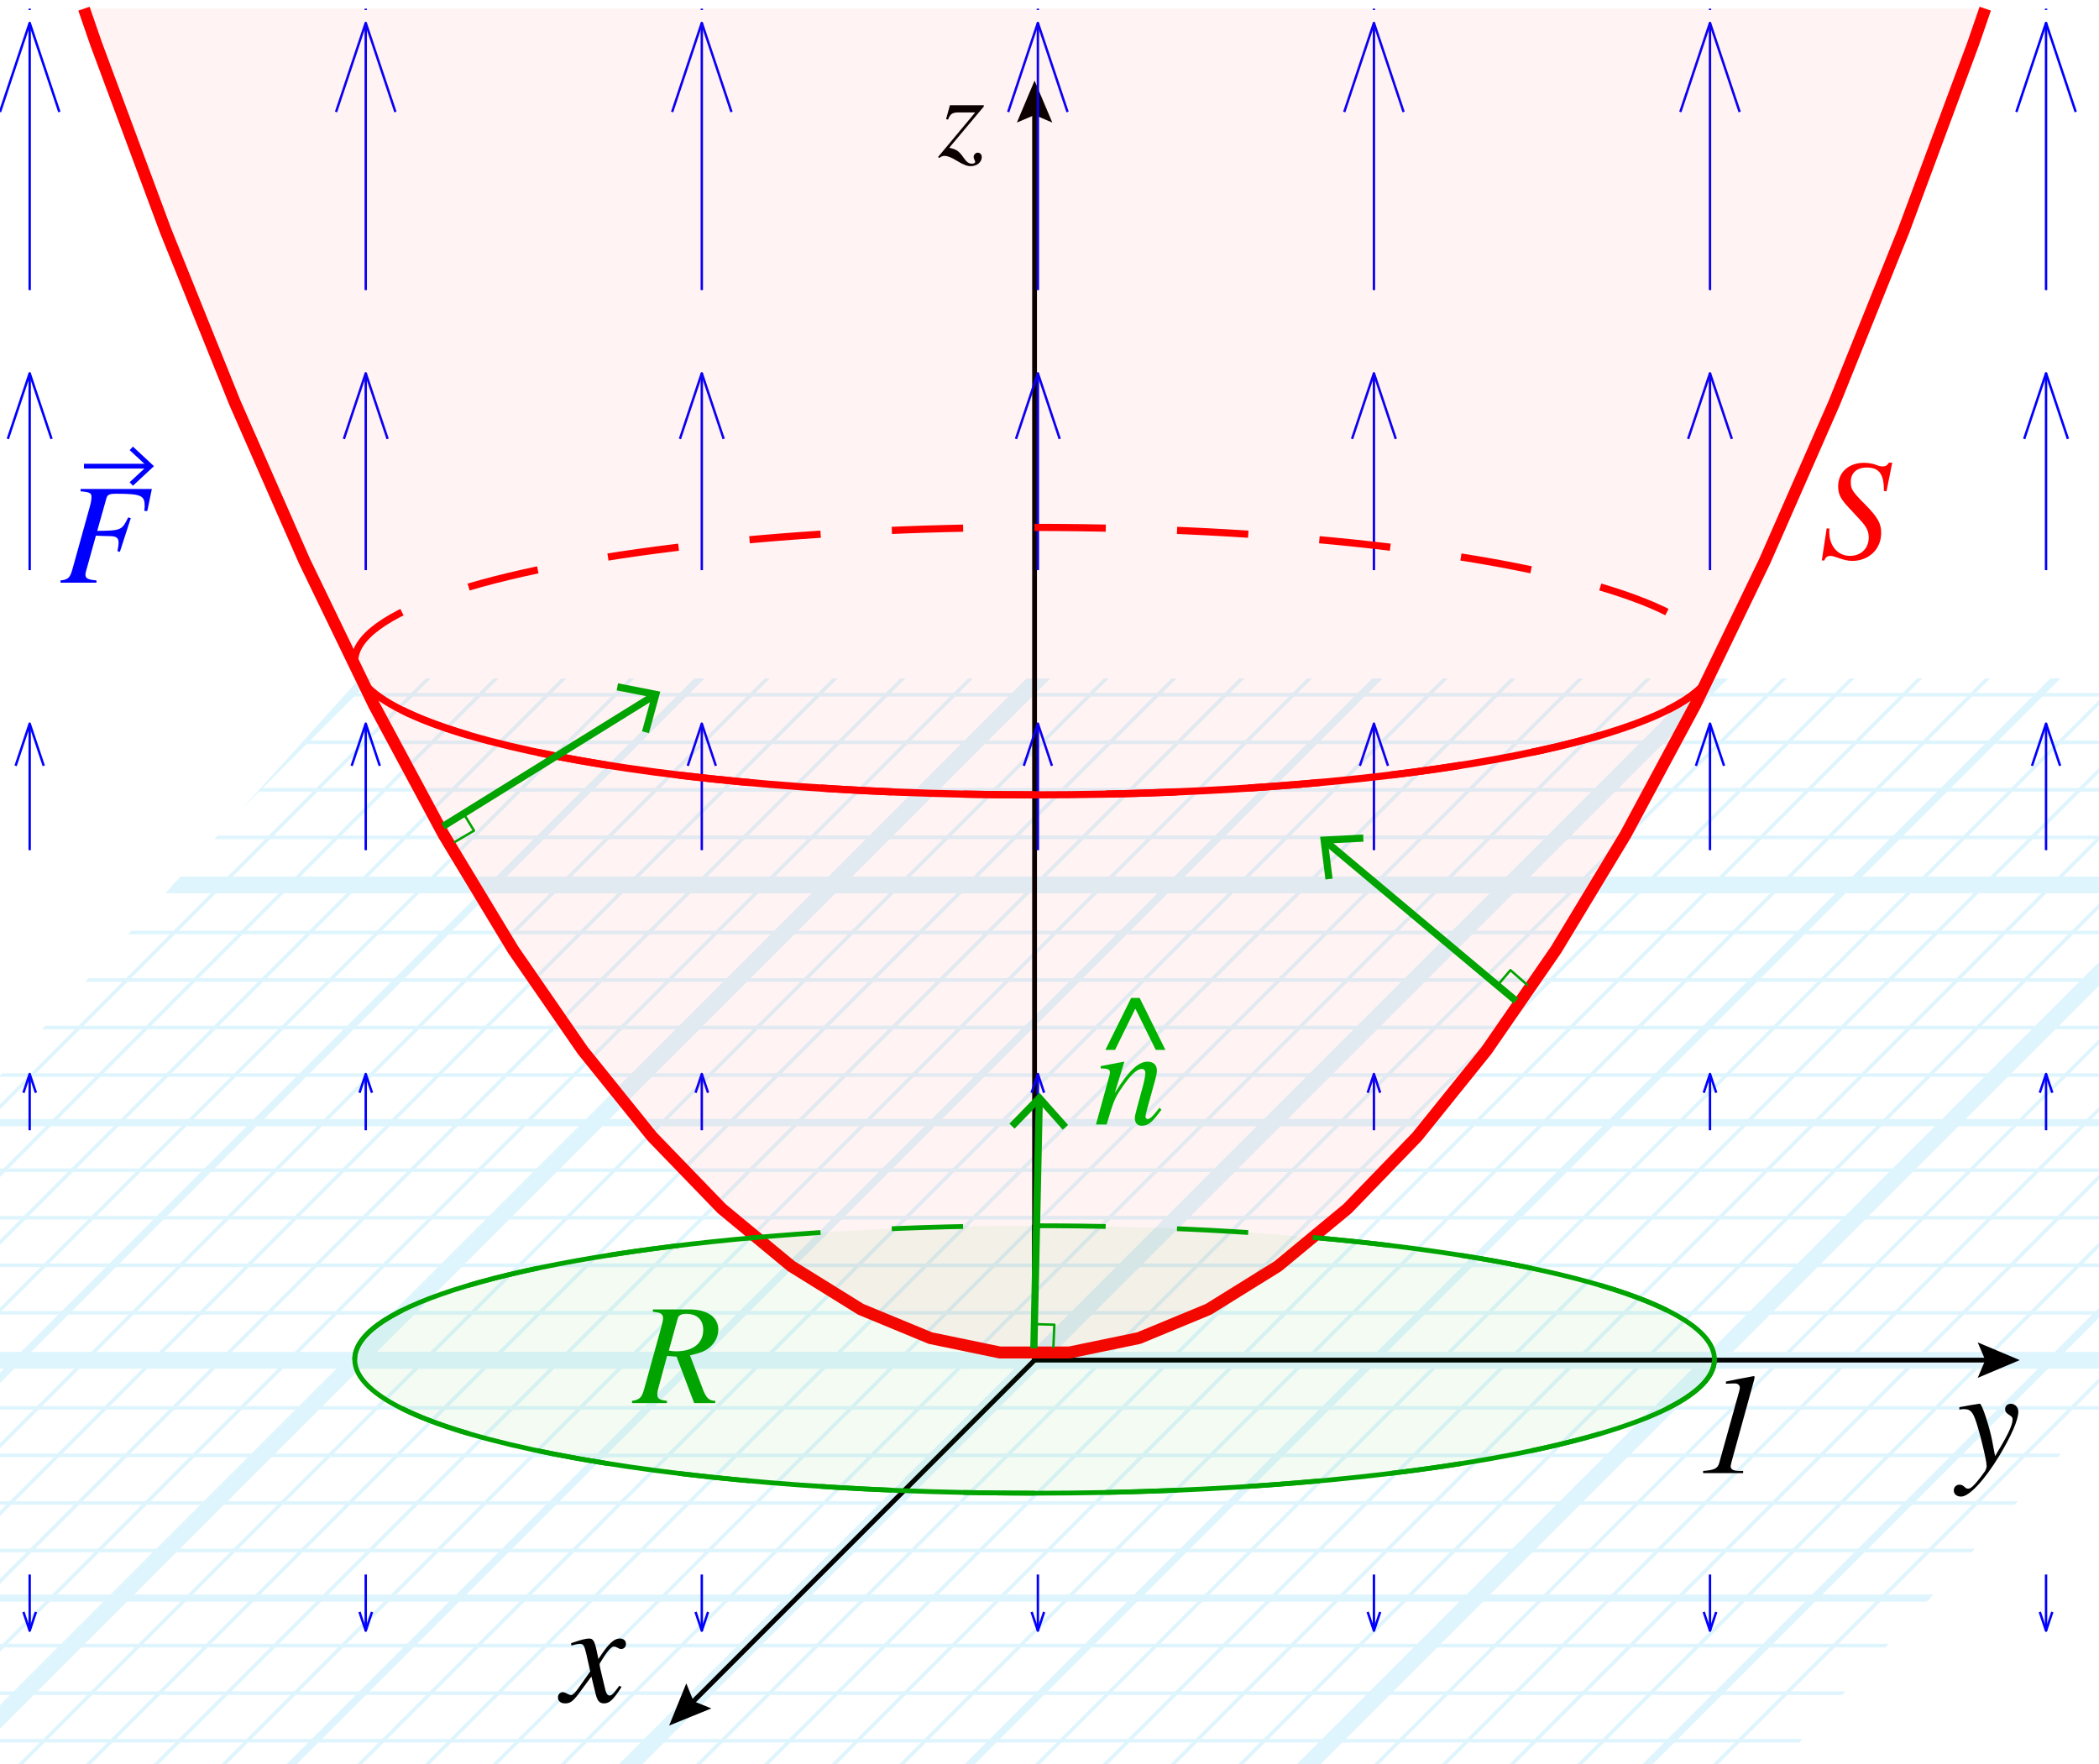 <?xml version="1.0" encoding="utf-8"?>
<!-- Generator: Adobe Illustrator 25.4.1, SVG Export Plug-In . SVG Version: 6.00 Build 0)  -->
<svg version="1.1" xmlns="http://www.w3.org/2000/svg" xmlns:xlink="http://www.w3.org/1999/xlink" x="0px" y="0px"
	 viewBox="0 0 87.762 73.761" enable-background="new 0 0 87.762 73.761" xml:space="preserve">
<g id="Graph_paper_slanted" opacity="0.5">
	<g id="Clipped_grid_00000003068028900943026870000011536296927355263674_">
		<defs>
			<polygon id="SVGID_1_" points="62.684,86.697 -37.796,86.697 15.054,28.367 115.535,28.367 			"/>
		</defs>
		<clipPath id="SVGID_00000134239943854730502180000013371822788995354765_">
			<use xlink:href="#SVGID_1_"  overflow="visible"/>
		</clipPath>
		
			<g id="Grid_00000142891597197125820610000009767860333217090727_" opacity="0.25" clip-path="url(#SVGID_00000134239943854730502180000013371822788995354765_)">
			<g id="Horizontal_1_mm_00000151508609497893311650000018408800186222605470_">
				
					<line fill="none" stroke="#00ABEB" stroke-width="0.15" stroke-miterlimit="10" x1="-12.556" y1="-0.772" x2="214.285" y2="-0.772"/>
				
					<line fill="none" stroke="#00ABEB" stroke-width="0.15" stroke-miterlimit="10" x1="-10.568" y1="-2.76" x2="216.273" y2="-2.76"/>
				
					<line fill="none" stroke="#00ABEB" stroke-width="0.15" stroke-miterlimit="10" x1="-129.845" y1="116.516" x2="96.996" y2="116.516"/>
				
					<line fill="none" stroke="#00ABEB" stroke-width="0.15" stroke-miterlimit="10" x1="-127.856" y1="114.528" x2="98.984" y2="114.528"/>
				
					<line fill="none" stroke="#00ABEB" stroke-width="0.15" stroke-miterlimit="10" x1="-125.869" y1="112.541" x2="100.972" y2="112.541"/>
				
					<line fill="none" stroke="#00ABEB" stroke-width="0.15" stroke-miterlimit="10" x1="-123.881" y1="110.552" x2="102.96" y2="110.552"/>
				
					<line fill="none" stroke="#00ABEB" stroke-width="0.15" stroke-miterlimit="10" x1="-121.893" y1="108.564" x2="104.948" y2="108.564"/>
				
					<line fill="none" stroke="#00ABEB" stroke-width="0.15" stroke-miterlimit="10" x1="-119.905" y1="106.577" x2="106.936" y2="106.577"/>
				
					<line fill="none" stroke="#00ABEB" stroke-width="0.15" stroke-miterlimit="10" x1="-117.917" y1="104.589" x2="108.924" y2="104.589"/>
				
					<line fill="none" stroke="#00ABEB" stroke-width="0.15" stroke-miterlimit="10" x1="-115.929" y1="102.601" x2="110.911" y2="102.601"/>
				
					<line fill="none" stroke="#00ABEB" stroke-width="0.15" stroke-miterlimit="10" x1="-113.941" y1="100.613" x2="112.9" y2="100.613"/>
				
					<line fill="none" stroke="#00ABEB" stroke-width="0.15" stroke-miterlimit="10" x1="-111.953" y1="98.625" x2="114.888" y2="98.625"/>
				
					<line fill="none" stroke="#00ABEB" stroke-width="0.15" stroke-miterlimit="10" x1="-109.965" y1="96.637" x2="116.876" y2="96.637"/>
				
					<line fill="none" stroke="#00ABEB" stroke-width="0.15" stroke-miterlimit="10" x1="-107.977" y1="94.649" x2="118.864" y2="94.649"/>
				
					<line fill="none" stroke="#00ABEB" stroke-width="0.15" stroke-miterlimit="10" x1="-105.989" y1="92.661" x2="120.852" y2="92.661"/>
				
					<line fill="none" stroke="#00ABEB" stroke-width="0.15" stroke-miterlimit="10" x1="-104.001" y1="90.673" x2="122.839" y2="90.673"/>
				
					<line fill="none" stroke="#00ABEB" stroke-width="0.15" stroke-miterlimit="10" x1="-102.013" y1="88.685" x2="124.828" y2="88.685"/>
				
					<line fill="none" stroke="#00ABEB" stroke-width="0.15" stroke-miterlimit="10" x1="-100.025" y1="86.697" x2="126.816" y2="86.697"/>
				
					<line fill="none" stroke="#00ABEB" stroke-width="0.15" stroke-miterlimit="10" x1="-98.038" y1="84.71" x2="128.803" y2="84.71"/>
				
					<line fill="none" stroke="#00ABEB" stroke-width="0.15" stroke-miterlimit="10" x1="-96.049" y1="82.721" x2="130.791" y2="82.721"/>
				
					<line fill="none" stroke="#00ABEB" stroke-width="0.15" stroke-miterlimit="10" x1="-94.061" y1="80.733" x2="132.78" y2="80.733"/>
				
					<line fill="none" stroke="#00ABEB" stroke-width="0.15" stroke-miterlimit="10" x1="-92.074" y1="78.746" x2="134.767" y2="78.746"/>
				
					<line fill="none" stroke="#00ABEB" stroke-width="0.15" stroke-miterlimit="10" x1="-90.086" y1="76.758" x2="136.755" y2="76.758"/>
				
					<line fill="none" stroke="#00ABEB" stroke-width="0.15" stroke-miterlimit="10" x1="-88.097" y1="74.769" x2="138.744" y2="74.769"/>
				
					<line fill="none" stroke="#00ABEB" stroke-width="0.15" stroke-miterlimit="10" x1="-86.11" y1="72.782" x2="140.731" y2="72.782"/>
				
					<line fill="none" stroke="#00ABEB" stroke-width="0.15" stroke-miterlimit="10" x1="-84.122" y1="70.793" x2="142.719" y2="70.793"/>
				
					<line fill="none" stroke="#00ABEB" stroke-width="0.15" stroke-miterlimit="10" x1="-82.134" y1="68.806" x2="144.707" y2="68.806"/>
				
					<line fill="none" stroke="#00ABEB" stroke-width="0.15" stroke-miterlimit="10" x1="-80.146" y1="66.818" x2="146.695" y2="66.818"/>
				
					<line fill="none" stroke="#00ABEB" stroke-width="0.15" stroke-miterlimit="10" x1="-78.158" y1="64.83" x2="148.683" y2="64.83"/>
				
					<line fill="none" stroke="#00ABEB" stroke-width="0.15" stroke-miterlimit="10" x1="-76.17" y1="62.842" x2="150.671" y2="62.842"/>
				
					<line fill="none" stroke="#00ABEB" stroke-width="0.15" stroke-miterlimit="10" x1="-74.182" y1="60.854" x2="152.659" y2="60.854"/>
				
					<line fill="none" stroke="#00ABEB" stroke-width="0.15" stroke-miterlimit="10" x1="-72.194" y1="58.866" x2="154.647" y2="58.866"/>
				
					<line fill="none" stroke="#00ABEB" stroke-width="0.15" stroke-miterlimit="10" x1="-70.206" y1="56.878" x2="156.634" y2="56.878"/>
				
					<line fill="none" stroke="#00ABEB" stroke-width="0.15" stroke-miterlimit="10" x1="-68.218" y1="54.89" x2="158.623" y2="54.89"/>
				
					<line fill="none" stroke="#00ABEB" stroke-width="0.15" stroke-miterlimit="10" x1="-66.23" y1="52.902" x2="160.611" y2="52.902"/>
				
					<line fill="none" stroke="#00ABEB" stroke-width="0.15" stroke-miterlimit="10" x1="-64.243" y1="50.915" x2="162.598" y2="50.915"/>
				
					<line fill="none" stroke="#00ABEB" stroke-width="0.15" stroke-miterlimit="10" x1="-62.254" y1="48.926" x2="164.586" y2="48.926"/>
				
					<line fill="none" stroke="#00ABEB" stroke-width="0.15" stroke-miterlimit="10" x1="-60.266" y1="46.938" x2="166.575" y2="46.938"/>
				
					<line fill="none" stroke="#00ABEB" stroke-width="0.15" stroke-miterlimit="10" x1="-58.279" y1="44.951" x2="168.562" y2="44.951"/>
				
					<line fill="none" stroke="#00ABEB" stroke-width="0.15" stroke-miterlimit="10" x1="-56.291" y1="42.963" x2="170.55" y2="42.963"/>
				
					<line fill="none" stroke="#00ABEB" stroke-width="0.15" stroke-miterlimit="10" x1="-54.302" y1="40.975" x2="172.538" y2="40.975"/>
				
					<line fill="none" stroke="#00ABEB" stroke-width="0.15" stroke-miterlimit="10" x1="-52.315" y1="38.987" x2="174.526" y2="38.987"/>
				
					<line fill="none" stroke="#00ABEB" stroke-width="0.15" stroke-miterlimit="10" x1="-50.326" y1="36.999" x2="176.514" y2="36.999"/>
				
					<line fill="none" stroke="#00ABEB" stroke-width="0.15" stroke-miterlimit="10" x1="-48.339" y1="35.011" x2="178.502" y2="35.011"/>
				
					<line fill="none" stroke="#00ABEB" stroke-width="0.15" stroke-miterlimit="10" x1="-46.351" y1="33.023" x2="180.49" y2="33.023"/>
				
					<line fill="none" stroke="#00ABEB" stroke-width="0.15" stroke-miterlimit="10" x1="-44.363" y1="31.035" x2="182.478" y2="31.035"/>
				
					<line fill="none" stroke="#00ABEB" stroke-width="0.15" stroke-miterlimit="10" x1="-42.375" y1="29.047" x2="184.466" y2="29.047"/>
				
					<line fill="none" stroke="#00ABEB" stroke-width="0.15" stroke-miterlimit="10" x1="-40.387" y1="27.059" x2="186.454" y2="27.059"/>
				
					<line fill="none" stroke="#00ABEB" stroke-width="0.15" stroke-miterlimit="10" x1="-38.399" y1="25.071" x2="188.442" y2="25.071"/>
				
					<line fill="none" stroke="#00ABEB" stroke-width="0.15" stroke-miterlimit="10" x1="-36.411" y1="23.084" x2="190.43" y2="23.084"/>
				
					<line fill="none" stroke="#00ABEB" stroke-width="0.15" stroke-miterlimit="10" x1="-34.423" y1="21.095" x2="192.418" y2="21.095"/>
				
					<line fill="none" stroke="#00ABEB" stroke-width="0.15" stroke-miterlimit="10" x1="-32.435" y1="19.107" x2="194.406" y2="19.107"/>
				
					<line fill="none" stroke="#00ABEB" stroke-width="0.15" stroke-miterlimit="10" x1="-30.448" y1="17.12" x2="196.393" y2="17.12"/>
				
					<line fill="none" stroke="#00ABEB" stroke-width="0.15" stroke-miterlimit="10" x1="-28.459" y1="15.132" x2="198.381" y2="15.132"/>
				
					<line fill="none" stroke="#00ABEB" stroke-width="0.15" stroke-miterlimit="10" x1="-26.471" y1="13.144" x2="200.37" y2="13.144"/>
				
					<line fill="none" stroke="#00ABEB" stroke-width="0.15" stroke-miterlimit="10" x1="-24.484" y1="11.156" x2="202.357" y2="11.156"/>
				
					<line fill="none" stroke="#00ABEB" stroke-width="0.15" stroke-miterlimit="10" x1="-22.495" y1="9.168" x2="204.346" y2="9.168"/>
				
					<line fill="none" stroke="#00ABEB" stroke-width="0.15" stroke-miterlimit="10" x1="-20.508" y1="7.18" x2="206.333" y2="7.18"/>
				
					<line fill="none" stroke="#00ABEB" stroke-width="0.15" stroke-miterlimit="10" x1="-18.52" y1="5.192" x2="208.321" y2="5.192"/>
				
					<line fill="none" stroke="#00ABEB" stroke-width="0.15" stroke-miterlimit="10" x1="-16.531" y1="3.204" x2="210.309" y2="3.204"/>
				
					<line fill="none" stroke="#00ABEB" stroke-width="0.15" stroke-miterlimit="10" x1="-14.544" y1="1.216" x2="212.297" y2="1.216"/>
			</g>
			<g id="Vertical_1_mm_00000181073523592228201180000012361058669048395659_">
				<g>
					
						<line fill="none" stroke="#00ABEB" stroke-width="0.15" stroke-miterlimit="10" x1="-129.76" y1="116.507" x2="-10.44" y2="-2.813"/>
				</g>
				
					<line fill="none" stroke="#00ABEB" stroke-width="0.15" stroke-miterlimit="10" x1="-126.926" y1="116.507" x2="-7.606" y2="-2.813"/>
				
					<line fill="none" stroke="#00ABEB" stroke-width="0.15" stroke-miterlimit="10" x1="-124.091" y1="116.507" x2="-4.771" y2="-2.813"/>
				
					<line fill="none" stroke="#00ABEB" stroke-width="0.15" stroke-miterlimit="10" x1="-121.256" y1="116.507" x2="-1.936" y2="-2.813"/>
				
					<line fill="none" stroke="#00ABEB" stroke-width="0.15" stroke-miterlimit="10" x1="-118.422" y1="116.507" x2="0.898" y2="-2.813"/>
				
					<line fill="none" stroke="#00ABEB" stroke-width="0.15" stroke-miterlimit="10" x1="-115.587" y1="116.507" x2="3.733" y2="-2.813"/>
				
					<line fill="none" stroke="#00ABEB" stroke-width="0.15" stroke-miterlimit="10" x1="-112.752" y1="116.507" x2="6.568" y2="-2.813"/>
				
					<line fill="none" stroke="#00ABEB" stroke-width="0.15" stroke-miterlimit="10" x1="-109.918" y1="116.507" x2="9.402" y2="-2.813"/>
				
					<line fill="none" stroke="#00ABEB" stroke-width="0.15" stroke-miterlimit="10" x1="-107.082" y1="116.507" x2="12.238" y2="-2.813"/>
				
					<line fill="none" stroke="#00ABEB" stroke-width="0.15" stroke-miterlimit="10" x1="-104.248" y1="116.507" x2="15.072" y2="-2.813"/>
				
					<line fill="none" stroke="#00ABEB" stroke-width="0.15" stroke-miterlimit="10" x1="-101.414" y1="116.507" x2="17.906" y2="-2.813"/>
				
					<line fill="none" stroke="#00ABEB" stroke-width="0.15" stroke-miterlimit="10" x1="-98.579" y1="116.507" x2="20.741" y2="-2.813"/>
				
					<line fill="none" stroke="#00ABEB" stroke-width="0.15" stroke-miterlimit="10" x1="-95.745" y1="116.507" x2="23.575" y2="-2.813"/>
				
					<line fill="none" stroke="#00ABEB" stroke-width="0.15" stroke-miterlimit="10" x1="-92.91" y1="116.507" x2="26.41" y2="-2.813"/>
				
					<line fill="none" stroke="#00ABEB" stroke-width="0.15" stroke-miterlimit="10" x1="-90.075" y1="116.507" x2="29.245" y2="-2.813"/>
				
					<line fill="none" stroke="#00ABEB" stroke-width="0.15" stroke-miterlimit="10" x1="-87.241" y1="116.507" x2="32.079" y2="-2.813"/>
				
					<line fill="none" stroke="#00ABEB" stroke-width="0.15" stroke-miterlimit="10" x1="-84.406" y1="116.507" x2="34.914" y2="-2.813"/>
				
					<line fill="none" stroke="#00ABEB" stroke-width="0.15" stroke-miterlimit="10" x1="-81.571" y1="116.507" x2="37.749" y2="-2.813"/>
				
					<line fill="none" stroke="#00ABEB" stroke-width="0.15" stroke-miterlimit="10" x1="-78.737" y1="116.507" x2="40.583" y2="-2.813"/>
				
					<line fill="none" stroke="#00ABEB" stroke-width="0.15" stroke-miterlimit="10" x1="-75.902" y1="116.507" x2="43.418" y2="-2.813"/>
				
					<line fill="none" stroke="#00ABEB" stroke-width="0.15" stroke-miterlimit="10" x1="-73.067" y1="116.507" x2="46.253" y2="-2.813"/>
				
					<line fill="none" stroke="#00ABEB" stroke-width="0.15" stroke-miterlimit="10" x1="-70.233" y1="116.507" x2="49.087" y2="-2.813"/>
				
					<line fill="none" stroke="#00ABEB" stroke-width="0.15" stroke-miterlimit="10" x1="-67.398" y1="116.507" x2="51.922" y2="-2.813"/>
				
					<line fill="none" stroke="#00ABEB" stroke-width="0.15" stroke-miterlimit="10" x1="-64.563" y1="116.507" x2="54.757" y2="-2.813"/>
				
					<line fill="none" stroke="#00ABEB" stroke-width="0.15" stroke-miterlimit="10" x1="-61.728" y1="116.507" x2="57.592" y2="-2.813"/>
				
					<line fill="none" stroke="#00ABEB" stroke-width="0.15" stroke-miterlimit="10" x1="-58.893" y1="116.507" x2="60.427" y2="-2.813"/>
				
					<line fill="none" stroke="#00ABEB" stroke-width="0.15" stroke-miterlimit="10" x1="-56.06" y1="116.507" x2="63.26" y2="-2.813"/>
				
					<line fill="none" stroke="#00ABEB" stroke-width="0.15" stroke-miterlimit="10" x1="-53.225" y1="116.507" x2="66.095" y2="-2.813"/>
				
					<line fill="none" stroke="#00ABEB" stroke-width="0.15" stroke-miterlimit="10" x1="-50.39" y1="116.507" x2="68.93" y2="-2.813"/>
				
					<line fill="none" stroke="#00ABEB" stroke-width="0.15" stroke-miterlimit="10" x1="-47.556" y1="116.507" x2="71.764" y2="-2.813"/>
				
					<line fill="none" stroke="#00ABEB" stroke-width="0.15" stroke-miterlimit="10" x1="-44.721" y1="116.507" x2="74.599" y2="-2.813"/>
				
					<line fill="none" stroke="#00ABEB" stroke-width="0.15" stroke-miterlimit="10" x1="-41.886" y1="116.507" x2="77.434" y2="-2.813"/>
				
					<line fill="none" stroke="#00ABEB" stroke-width="0.15" stroke-miterlimit="10" x1="-39.052" y1="116.507" x2="80.268" y2="-2.813"/>
				
					<line fill="none" stroke="#00ABEB" stroke-width="0.15" stroke-miterlimit="10" x1="-36.217" y1="116.507" x2="83.103" y2="-2.813"/>
				
					<line fill="none" stroke="#00ABEB" stroke-width="0.15" stroke-miterlimit="10" x1="-33.382" y1="116.507" x2="85.938" y2="-2.813"/>
				
					<line fill="none" stroke="#00ABEB" stroke-width="0.15" stroke-miterlimit="10" x1="-30.548" y1="116.507" x2="88.772" y2="-2.813"/>
				
					<line fill="none" stroke="#00ABEB" stroke-width="0.15" stroke-miterlimit="10" x1="-27.713" y1="116.507" x2="91.607" y2="-2.813"/>
				
					<line fill="none" stroke="#00ABEB" stroke-width="0.15" stroke-miterlimit="10" x1="-24.878" y1="116.507" x2="94.442" y2="-2.813"/>
				
					<line fill="none" stroke="#00ABEB" stroke-width="0.15" stroke-miterlimit="10" x1="-22.044" y1="116.507" x2="97.276" y2="-2.813"/>
				
					<line fill="none" stroke="#00ABEB" stroke-width="0.15" stroke-miterlimit="10" x1="-19.209" y1="116.507" x2="100.111" y2="-2.813"/>
				
					<line fill="none" stroke="#00ABEB" stroke-width="0.15" stroke-miterlimit="10" x1="-16.375" y1="116.507" x2="102.945" y2="-2.813"/>
				
					<line fill="none" stroke="#00ABEB" stroke-width="0.15" stroke-miterlimit="10" x1="-13.539" y1="116.507" x2="105.781" y2="-2.813"/>
				
					<line fill="none" stroke="#00ABEB" stroke-width="0.15" stroke-miterlimit="10" x1="-10.705" y1="116.507" x2="108.615" y2="-2.813"/>
				
					<line fill="none" stroke="#00ABEB" stroke-width="0.15" stroke-miterlimit="10" x1="-7.871" y1="116.507" x2="111.449" y2="-2.813"/>
				
					<line fill="none" stroke="#00ABEB" stroke-width="0.15" stroke-miterlimit="10" x1="-5.036" y1="116.507" x2="114.284" y2="-2.813"/>
				
					<line fill="none" stroke="#00ABEB" stroke-width="0.15" stroke-miterlimit="10" x1="-2.201" y1="116.507" x2="117.119" y2="-2.813"/>
				
					<line fill="none" stroke="#00ABEB" stroke-width="0.15" stroke-miterlimit="10" x1="0.633" y1="116.507" x2="119.953" y2="-2.813"/>
				
					<line fill="none" stroke="#00ABEB" stroke-width="0.15" stroke-miterlimit="10" x1="3.468" y1="116.507" x2="122.788" y2="-2.813"/>
				
					<line fill="none" stroke="#00ABEB" stroke-width="0.15" stroke-miterlimit="10" x1="6.303" y1="116.507" x2="125.623" y2="-2.813"/>
				
					<line fill="none" stroke="#00ABEB" stroke-width="0.15" stroke-miterlimit="10" x1="9.137" y1="116.507" x2="128.457" y2="-2.813"/>
				
					<line fill="none" stroke="#00ABEB" stroke-width="0.15" stroke-miterlimit="10" x1="11.972" y1="116.507" x2="131.292" y2="-2.813"/>
				
					<line fill="none" stroke="#00ABEB" stroke-width="0.15" stroke-miterlimit="10" x1="14.807" y1="116.507" x2="134.127" y2="-2.813"/>
				
					<line fill="none" stroke="#00ABEB" stroke-width="0.15" stroke-miterlimit="10" x1="17.641" y1="116.507" x2="136.961" y2="-2.813"/>
				
					<line fill="none" stroke="#00ABEB" stroke-width="0.15" stroke-miterlimit="10" x1="20.476" y1="116.507" x2="139.796" y2="-2.813"/>
				
					<line fill="none" stroke="#00ABEB" stroke-width="0.15" stroke-miterlimit="10" x1="23.311" y1="116.507" x2="142.631" y2="-2.813"/>
				
					<line fill="none" stroke="#00ABEB" stroke-width="0.15" stroke-miterlimit="10" x1="26.145" y1="116.507" x2="145.465" y2="-2.813"/>
				
					<line fill="none" stroke="#00ABEB" stroke-width="0.15" stroke-miterlimit="10" x1="28.981" y1="116.507" x2="148.301" y2="-2.813"/>
				
					<line fill="none" stroke="#00ABEB" stroke-width="0.15" stroke-miterlimit="10" x1="31.815" y1="116.507" x2="151.135" y2="-2.813"/>
				
					<line fill="none" stroke="#00ABEB" stroke-width="0.15" stroke-miterlimit="10" x1="34.649" y1="116.507" x2="153.969" y2="-2.813"/>
				
					<line fill="none" stroke="#00ABEB" stroke-width="0.15" stroke-miterlimit="10" x1="37.484" y1="116.507" x2="156.804" y2="-2.813"/>
				
					<line fill="none" stroke="#00ABEB" stroke-width="0.15" stroke-miterlimit="10" x1="40.318" y1="116.507" x2="159.638" y2="-2.813"/>
				
					<line fill="none" stroke="#00ABEB" stroke-width="0.15" stroke-miterlimit="10" x1="43.153" y1="116.507" x2="162.473" y2="-2.813"/>
				
					<line fill="none" stroke="#00ABEB" stroke-width="0.15" stroke-miterlimit="10" x1="45.988" y1="116.507" x2="165.308" y2="-2.813"/>
				
					<line fill="none" stroke="#00ABEB" stroke-width="0.15" stroke-miterlimit="10" x1="48.822" y1="116.507" x2="168.142" y2="-2.813"/>
				
					<line fill="none" stroke="#00ABEB" stroke-width="0.15" stroke-miterlimit="10" x1="51.657" y1="116.507" x2="170.977" y2="-2.813"/>
				
					<line fill="none" stroke="#00ABEB" stroke-width="0.15" stroke-miterlimit="10" x1="54.492" y1="116.507" x2="173.812" y2="-2.813"/>
				
					<line fill="none" stroke="#00ABEB" stroke-width="0.15" stroke-miterlimit="10" x1="57.326" y1="116.507" x2="176.646" y2="-2.813"/>
				
					<line fill="none" stroke="#00ABEB" stroke-width="0.15" stroke-miterlimit="10" x1="60.161" y1="116.507" x2="179.481" y2="-2.813"/>
				
					<line fill="none" stroke="#00ABEB" stroke-width="0.15" stroke-miterlimit="10" x1="62.996" y1="116.507" x2="182.316" y2="-2.813"/>
				
					<line fill="none" stroke="#00ABEB" stroke-width="0.15" stroke-miterlimit="10" x1="65.83" y1="116.507" x2="185.15" y2="-2.813"/>
				
					<line fill="none" stroke="#00ABEB" stroke-width="0.15" stroke-miterlimit="10" x1="68.665" y1="116.507" x2="187.985" y2="-2.813"/>
				
					<line fill="none" stroke="#00ABEB" stroke-width="0.15" stroke-miterlimit="10" x1="71.5" y1="116.507" x2="190.82" y2="-2.813"/>
				
					<line fill="none" stroke="#00ABEB" stroke-width="0.15" stroke-miterlimit="10" x1="74.335" y1="116.507" x2="193.655" y2="-2.813"/>
				
					<line fill="none" stroke="#00ABEB" stroke-width="0.15" stroke-miterlimit="10" x1="77.169" y1="116.507" x2="196.489" y2="-2.813"/>
				
					<line fill="none" stroke="#00ABEB" stroke-width="0.15" stroke-miterlimit="10" x1="80.003" y1="116.507" x2="199.323" y2="-2.813"/>
				
					<line fill="none" stroke="#00ABEB" stroke-width="0.15" stroke-miterlimit="10" x1="82.838" y1="116.507" x2="202.158" y2="-2.813"/>
				
					<line fill="none" stroke="#00ABEB" stroke-width="0.15" stroke-miterlimit="10" x1="85.673" y1="116.507" x2="204.993" y2="-2.813"/>
				
					<line fill="none" stroke="#00ABEB" stroke-width="0.15" stroke-miterlimit="10" x1="88.507" y1="116.507" x2="207.827" y2="-2.813"/>
				
					<line fill="none" stroke="#00ABEB" stroke-width="0.15" stroke-miterlimit="10" x1="91.342" y1="116.507" x2="210.662" y2="-2.813"/>
				
					<line fill="none" stroke="#00ABEB" stroke-width="0.15" stroke-miterlimit="10" x1="94.177" y1="116.507" x2="213.497" y2="-2.813"/>
				
					<line fill="none" stroke="#00ABEB" stroke-width="0.15" stroke-miterlimit="10" x1="97.011" y1="116.507" x2="216.331" y2="-2.813"/>
			</g>
			<g id="Horizontal_5_mm_00000011735556503592991880000008134099091165005186_">
				
					<line fill="none" stroke="#00ABEB" stroke-width="0.3" stroke-miterlimit="10" x1="-130.119" y1="116.516" x2="96.996" y2="116.516"/>
				
					<line fill="none" stroke="#00ABEB" stroke-width="0.3" stroke-miterlimit="10" x1="-120.18" y1="106.577" x2="106.936" y2="106.577"/>
				
					<line fill="none" stroke="#00ABEB" stroke-width="0.3" stroke-miterlimit="10" x1="-110.24" y1="96.637" x2="116.876" y2="96.637"/>
				
					<line fill="none" stroke="#00ABEB" stroke-width="0.3" stroke-miterlimit="10" x1="-100.3" y1="86.697" x2="126.816" y2="86.697"/>
				
					<line fill="none" stroke="#00ABEB" stroke-width="0.3" stroke-miterlimit="10" x1="-90.361" y1="76.758" x2="136.755" y2="76.758"/>
				
					<line fill="none" stroke="#00ABEB" stroke-width="0.3" stroke-miterlimit="10" x1="-80.421" y1="66.818" x2="146.695" y2="66.818"/>
				
					<line fill="none" stroke="#00ABEB" stroke-width="0.3" stroke-miterlimit="10" x1="-70.481" y1="56.878" x2="156.634" y2="56.878"/>
				
					<line fill="none" stroke="#00ABEB" stroke-width="0.3" stroke-miterlimit="10" x1="-60.541" y1="46.938" x2="166.575" y2="46.938"/>
				
					<line fill="none" stroke="#00ABEB" stroke-width="0.3" stroke-miterlimit="10" x1="-50.601" y1="36.999" x2="176.514" y2="36.999"/>
				
					<line fill="none" stroke="#00ABEB" stroke-width="0.3" stroke-miterlimit="10" x1="-40.662" y1="27.059" x2="186.454" y2="27.059"/>
				
					<line fill="none" stroke="#00ABEB" stroke-width="0.3" stroke-miterlimit="10" x1="-30.722" y1="17.12" x2="196.393" y2="17.12"/>
			</g>
			<g id="Vertical_5_mm_00000064346364918789686960000003233481195482251947_">
				
					<line fill="none" stroke="#00ABEB" stroke-width="0.3" stroke-miterlimit="10" x1="-129.76" y1="116.507" x2="-10.247" y2="-3.006"/>
				
					<line fill="none" stroke="#00ABEB" stroke-width="0.3" stroke-miterlimit="10" x1="-115.587" y1="116.507" x2="3.926" y2="-3.006"/>
				
					<line fill="none" stroke="#00ABEB" stroke-width="0.3" stroke-miterlimit="10" x1="-101.414" y1="116.507" x2="18.099" y2="-3.006"/>
				
					<line fill="none" stroke="#00ABEB" stroke-width="0.3" stroke-miterlimit="10" x1="-87.241" y1="116.507" x2="32.272" y2="-3.006"/>
				
					<line fill="none" stroke="#00ABEB" stroke-width="0.3" stroke-miterlimit="10" x1="-73.067" y1="116.507" x2="46.446" y2="-3.006"/>
				
					<line fill="none" stroke="#00ABEB" stroke-width="0.3" stroke-miterlimit="10" x1="-58.893" y1="116.507" x2="60.619" y2="-3.006"/>
				
					<line fill="none" stroke="#00ABEB" stroke-width="0.3" stroke-miterlimit="10" x1="-44.721" y1="116.507" x2="74.792" y2="-3.006"/>
				
					<line fill="none" stroke="#00ABEB" stroke-width="0.3" stroke-miterlimit="10" x1="-30.548" y1="116.507" x2="88.965" y2="-3.006"/>
				
					<line fill="none" stroke="#00ABEB" stroke-width="0.3" stroke-miterlimit="10" x1="-16.375" y1="116.507" x2="103.138" y2="-3.006"/>
				
					<line fill="none" stroke="#00ABEB" stroke-width="0.3" stroke-miterlimit="10" x1="-2.201" y1="116.507" x2="117.312" y2="-3.006"/>
				
					<line fill="none" stroke="#00ABEB" stroke-width="0.3" stroke-miterlimit="10" x1="11.972" y1="116.507" x2="131.485" y2="-3.006"/>
				
					<line fill="none" stroke="#00ABEB" stroke-width="0.3" stroke-miterlimit="10" x1="26.145" y1="116.507" x2="145.658" y2="-3.006"/>
				
					<line fill="none" stroke="#00ABEB" stroke-width="0.3" stroke-miterlimit="10" x1="40.318" y1="116.507" x2="159.831" y2="-3.006"/>
				
					<line fill="none" stroke="#00ABEB" stroke-width="0.3" stroke-miterlimit="10" x1="54.492" y1="116.507" x2="174.005" y2="-3.006"/>
				
					<line fill="none" stroke="#00ABEB" stroke-width="0.3" stroke-miterlimit="10" x1="68.665" y1="116.507" x2="188.178" y2="-3.006"/>
				
					<line fill="none" stroke="#00ABEB" stroke-width="0.3" stroke-miterlimit="10" x1="82.838" y1="116.507" x2="202.351" y2="-3.006"/>
				
					<line fill="none" stroke="#00ABEB" stroke-width="0.3" stroke-miterlimit="10" x1="97.011" y1="116.507" x2="216.524" y2="-3.006"/>
			</g>
			<g id="Horizontal_10_mm_00000163045836177147705350000008480455355013810362_">
				
					<line id="_x31_9_00000057116790517712807720000015084113881736219806_" fill="none" stroke="#00ABEB" stroke-width="0.7" stroke-miterlimit="10" x1="-130.119" y1="116.516" x2="96.996" y2="116.516"/>
				
					<line id="_x32_0_00000024685878617286333290000013167547815532084100_" fill="none" stroke="#00ABEB" stroke-width="0.7" stroke-miterlimit="10" x1="-110.24" y1="96.637" x2="116.876" y2="96.637"/>
				
					<line id="_x32_1_00000138564813020868535020000012777939180148238773_" fill="none" stroke="#00ABEB" stroke-width="0.7" stroke-miterlimit="10" x1="-90.361" y1="76.758" x2="136.755" y2="76.758"/>
				
					<line id="_x32_2_00000052807586205252870140000014502512662559454639_" fill="none" stroke="#00ABEB" stroke-width="0.7" stroke-miterlimit="10" x1="-70.481" y1="56.878" x2="156.634" y2="56.878"/>
				
					<line id="_x32_3_00000051376893246677475670000009295515732899575694_" fill="none" stroke="#00ABEB" stroke-width="0.7" stroke-miterlimit="10" x1="-50.601" y1="36.999" x2="176.514" y2="36.999"/>
				
					<line id="_x32_4_00000099657911357833521510000007853591198542098087_" fill="none" stroke="#00ABEB" stroke-width="0.7" stroke-miterlimit="10" x1="-30.722" y1="17.12" x2="196.393" y2="17.12"/>
				
					<line id="_x32_5_00000155127691660191171140000008292164438978366870_" fill="none" stroke="#00ABEB" stroke-width="0.7" stroke-miterlimit="10" x1="-10.843" y1="-2.76" x2="216.273" y2="-2.76"/>
			</g>
			<g id="Vertical_10_mm_00000134969164297783457920000010833503864539426239_">
				
					<line id="_x30__00000151539528360119995570000005083818057555393183_" fill="none" stroke="#00ABEB" stroke-width="0.7" stroke-miterlimit="10" x1="-129.76" y1="116.507" x2="-10.247" y2="-3.006"/>
				
					<line id="_x31__00000021823889366233599640000011971139016478256513_" fill="none" stroke="#00ABEB" stroke-width="0.7" stroke-miterlimit="10" x1="-101.414" y1="116.507" x2="18.099" y2="-3.006"/>
				
					<line id="_x32__00000071550223824624162640000006130814236846722696_" fill="none" stroke="#00ABEB" stroke-width="0.7" stroke-miterlimit="10" x1="-73.067" y1="116.507" x2="46.446" y2="-3.006"/>
				
					<line id="_x33__00000042015976804734918030000005045165563697445304_" fill="none" stroke="#00ABEB" stroke-width="0.7" stroke-miterlimit="10" x1="-44.721" y1="116.507" x2="74.792" y2="-3.006"/>
				
					<line id="_x34__00000081637789328126233800000002486991317463304126_" fill="none" stroke="#00ABEB" stroke-width="0.7" stroke-miterlimit="10" x1="-16.375" y1="116.507" x2="103.138" y2="-3.006"/>
				
					<line id="_x35__00000051353690731882489090000004794744233340785543_" fill="none" stroke="#00ABEB" stroke-width="0.7" stroke-miterlimit="10" x1="11.972" y1="116.507" x2="131.485" y2="-3.006"/>
				
					<line id="_x36__00000011745311307505536660000010485558803267122343_" fill="none" stroke="#00ABEB" stroke-width="0.7" stroke-miterlimit="10" x1="40.318" y1="116.507" x2="159.831" y2="-3.006"/>
				
					<line id="_x37__00000045602144989735358580000003937589459941247142_" fill="none" stroke="#00ABEB" stroke-width="0.7" stroke-miterlimit="10" x1="68.665" y1="116.507" x2="188.178" y2="-3.006"/>
				
					<line id="_x38__00000047029857857898873560000014194396358708286345_" fill="none" stroke="#00ABEB" stroke-width="0.7" stroke-miterlimit="10" x1="97.011" y1="116.507" x2="216.524" y2="-3.006"/>
			</g>
		</g>
	</g>
</g>
<g id="Axis">
	<g id="lines">
		<line fill="none" stroke="#000000" stroke-width="0.2" stroke-miterlimit="10" x1="43.257" y1="56.869" x2="43.257" y2="51.207"/>
		<g>
			<g>
				
					<line fill="none" stroke="#000000" stroke-width="0.2" stroke-miterlimit="10" x1="43.257" y1="56.869" x2="43.257" y2="4.562"/>
				<g>
					<polygon points="43.998,5.124 43.257,4.809 42.517,5.124 43.257,3.368 					"/>
				</g>
			</g>
		</g>
		<g>
			<g>
				
					<line fill="none" stroke="#000000" stroke-width="0.2" stroke-miterlimit="10" x1="43.258" y1="56.868" x2="83.254" y2="56.868"/>
				<g>
					<polygon points="82.692,57.609 83.007,56.868 82.692,56.128 84.448,56.868 					"/>
				</g>
			</g>
		</g>
		<g>
			<g>
				
					<line fill="none" stroke="#000000" stroke-width="0.2" stroke-miterlimit="10" x1="43.258" y1="56.868" x2="28.822" y2="71.304"/>
				<g>
					<polygon points="28.695,70.383 28.997,71.129 29.743,71.431 27.978,72.148 					"/>
				</g>
			</g>
		</g>
	</g>
	<g id="names">
		<g>
			<path d="M83.417,60.884c0.51-0.846,0.732-1.277,0.732-1.542c0-0.084-0.042-0.12-0.156-0.192c-0.12-0.078-0.156-0.138-0.156-0.234
				c0-0.132,0.102-0.222,0.24-0.222c0.18,0,0.312,0.15,0.312,0.33c0,0.342-0.288,1.001-0.786,1.829
				c-0.624,1.032-1.265,1.721-1.607,1.721c-0.18,0-0.306-0.102-0.306-0.258c0-0.132,0.102-0.24,0.234-0.24
				c0.21,0,0.21,0.167,0.366,0.167c0.078,0,0.15-0.048,0.288-0.198c0.108-0.114,0.378-0.468,0.426-0.545
				c0.036-0.072,0.06-0.144,0.06-0.21c0-0.24-0.33-1.583-0.492-1.991c-0.114-0.293-0.222-0.384-0.462-0.384
				c-0.066,0-0.12,0.006-0.186,0.024v-0.102c0.066-0.012,0.132-0.024,0.192-0.036c0.12-0.024,0.318-0.06,0.642-0.108h0.024
				c0.09,0,0.408,0.996,0.51,1.529L83.417,60.884z"/>
		</g>
		<g>
			<path d="M39.688,6.179c0.29,0.065,0.4,0.12,0.601,0.415c0.13,0.19,0.225,0.25,0.35,0.25c0.08,0,0.135-0.03,0.135-0.075
				c0-0.02-0.01-0.045-0.025-0.075c-0.03-0.061-0.04-0.101-0.04-0.141c0.005-0.085,0.085-0.17,0.165-0.17
				c0.105,0,0.175,0.075,0.175,0.185c0,0.2-0.185,0.38-0.465,0.38c-0.146,0-0.315-0.065-0.566-0.22
				c-0.235-0.145-0.395-0.21-0.525-0.21c-0.08,0-0.145,0.025-0.225,0.09l-0.045-0.045l1.551-1.862h-0.681
				c-0.26,0-0.355,0.045-0.456,0.3l-0.08-0.02l0.16-0.581h1.417v0.055L39.688,6.179z"/>
		</g>
		<g>
			<path d="M25.021,69.366c0.419-0.642,0.642-0.857,0.905-0.857c0.144,0,0.246,0.09,0.246,0.222c0,0.126-0.084,0.216-0.204,0.216
				c-0.114,0-0.168-0.102-0.312-0.102c-0.108,0-0.324,0.264-0.588,0.726c0,0.042,0.012,0.126,0.048,0.27l0.192,0.804
				c0.042,0.168,0.096,0.246,0.18,0.246c0.078,0,0.144-0.06,0.282-0.24c0.054-0.072,0.078-0.108,0.126-0.168l0.09,0.054
				c-0.348,0.54-0.504,0.684-0.731,0.684c-0.192,0-0.282-0.108-0.354-0.408l-0.174-0.714l-0.528,0.714
				c-0.264,0.354-0.384,0.408-0.57,0.408c-0.186,0-0.3-0.096-0.3-0.252c0-0.12,0.084-0.216,0.204-0.216
				c0.054,0,0.114,0.024,0.192,0.066c0.06,0.036,0.12,0.054,0.156,0.054c0.066,0,0.18-0.114,0.306-0.294l0.492-0.696l-0.168-0.743
				c-0.084-0.36-0.126-0.408-0.276-0.408c-0.048,0-0.12,0.012-0.234,0.042l-0.108,0.03l-0.018-0.096l0.066-0.024
				c0.366-0.132,0.564-0.174,0.702-0.174c0.15,0,0.222,0.108,0.306,0.516L25.021,69.366z"/>
		</g>
	</g>
	<g>
		<path d="M73.332,57.538c0.018,0,0.03,0.018,0.03,0.042c0,0.03-0.012,0.09-0.036,0.174l-0.857,3.112
			c-0.042,0.15-0.108,0.384-0.108,0.444c0,0.138,0.132,0.192,0.396,0.192h0.126v0.09h-1.673v-0.09
			c0.474-0.036,0.605-0.102,0.672-0.33l0.815-2.926c0.03-0.114,0.048-0.174,0.048-0.216c0-0.114-0.078-0.186-0.21-0.186h-0.018
			c-0.108,0-0.24,0.006-0.354,0.012v-0.09l0.138-0.03c0.528-0.114,0.552-0.102,1.014-0.198H73.332z"/>
	</g>
</g>
<g id="Layer_6">
	<desc>Creator: GL2PS 1.4.2, (C) 1999-2020 C. Geuzaine
For: Octave
CreationDate: Thu Oct 07 12:07:02 2021</desc>
	<g>
		<g>
			<defs>
				
					<rect id="SVGID_00000067915902450790299410000004338380748312903329_" x="-16.654" y="-13.469" width="115.835" height="87.015"/>
			</defs>
			<clipPath id="SVGID_00000157271440883389244720000008577363162639775368_">
				<use xlink:href="#SVGID_00000067915902450790299410000004338380748312903329_"  overflow="visible"/>
			</clipPath>
		</g>
	</g>
</g>
<g id="Layer_7">
	<g id="axis" display="none">
		<line display="inline" fill="none" stroke="#262626" stroke-width="0.5" x1="-1.569" y1="56.624" x2="88.358" y2="56.624"/>
		<line display="inline" fill="none" stroke="#262626" stroke-width="0.5" x1="1.241" y1="56.624" x2="1.241" y2="55.726"/>
		<line display="inline" fill="none" stroke="#262626" stroke-width="0.5" x1="15.292" y1="56.624" x2="15.292" y2="55.726"/>
		<line display="inline" fill="none" stroke="#262626" stroke-width="0.5" x1="29.343" y1="56.624" x2="29.343" y2="55.726"/>
		<line display="inline" fill="none" stroke="#262626" stroke-width="0.5" x1="43.395" y1="56.624" x2="43.395" y2="55.726"/>
		<line display="inline" fill="none" stroke="#262626" stroke-width="0.5" x1="57.446" y1="56.624" x2="57.446" y2="55.726"/>
		<line display="inline" fill="none" stroke="#262626" stroke-width="0.5" x1="71.497" y1="56.624" x2="71.497" y2="55.726"/>
		<line display="inline" fill="none" stroke="#262626" stroke-width="0.5" x1="85.548" y1="56.624" x2="85.548" y2="55.726"/>
		<g display="inline" enable-background="new    ">
		</g>
		<g display="inline" enable-background="new    ">
			<path fill="#262626" d="M-0.227,60.385h-0.611l0.039-0.175h0.608L-0.227,60.385z"/>
		</g>
		<g display="inline" enable-background="new    ">
			<path fill="#262626" d="M0.978,59.04c0.008,0,0.014,0.008,0.014,0.02c0,0.014-0.005,0.042-0.017,0.081l-0.397,1.441
				c-0.02,0.069-0.05,0.178-0.05,0.206c0,0.064,0.061,0.089,0.184,0.089H0.77v0.042h-0.775v-0.042
				c0.22-0.017,0.281-0.047,0.311-0.153l0.378-1.355c0.014-0.053,0.022-0.081,0.022-0.1c0-0.053-0.036-0.086-0.097-0.086H0.6
				c-0.05,0-0.111,0.003-0.164,0.006v-0.042L0.5,59.132c0.245-0.053,0.256-0.047,0.47-0.092H0.978z"/>
		</g>
		<g display="inline" enable-background="new    ">
			<path fill="#262626" d="M1.465,60.949c-0.078,0-0.147-0.07-0.147-0.15c0-0.089,0.069-0.158,0.152-0.158
				c0.083,0,0.156,0.072,0.156,0.158C1.626,60.882,1.554,60.949,1.465,60.949z"/>
		</g>
		<g display="inline" enable-background="new    ">
			<path fill="#262626" d="M3.373,59.266H2.735L2.626,59.51c0.367,0.07,0.611,0.245,0.611,0.62c0,0.458-0.369,0.808-0.828,0.808
				c-0.164,0-0.294-0.047-0.294-0.158c0-0.064,0.047-0.117,0.111-0.117c0.044,0,0.089,0.022,0.155,0.078
				c0.072,0.058,0.1,0.081,0.178,0.081c0.25,0,0.486-0.275,0.486-0.586c0-0.147-0.059-0.275-0.147-0.347
				c-0.1-0.081-0.2-0.13-0.461-0.169v-0.044l0.289-0.605h0.711L3.373,59.266z"/>
		</g>
		<g display="inline">
		</g>
		<g display="inline" enable-background="new    ">
		</g>
		<g display="inline" enable-background="new    ">
			<path fill="#262626" d="M14.933,60.109h-0.611l0.039-0.175h0.608L14.933,60.109z"/>
		</g>
		<g display="inline" enable-background="new    ">
			<path fill="#262626" d="M16.139,58.765c0.008,0,0.014,0.008,0.014,0.02c0,0.014-0.005,0.042-0.017,0.081l-0.397,1.441
				c-0.02,0.069-0.05,0.178-0.05,0.206c0,0.063,0.061,0.089,0.184,0.089h0.058v0.042h-0.775V60.6
				c0.22-0.017,0.281-0.047,0.311-0.153l0.378-1.355c0.014-0.053,0.022-0.081,0.022-0.1c0-0.053-0.036-0.086-0.097-0.086h-0.008
				c-0.05,0-0.111,0.003-0.164,0.006V58.87l0.063-0.014c0.245-0.053,0.256-0.047,0.47-0.092H16.139z"/>
		</g>
		<g display="inline">
		</g>
		<g display="inline" enable-background="new    ">
		</g>
		<g display="inline" enable-background="new    ">
			<path fill="#262626" d="M27.875,60.385h-0.611l0.039-0.175h0.608L27.875,60.385z"/>
		</g>
		<g display="inline" enable-background="new    ">
			<path fill="#262626" d="M28.837,60.818c-0.114,0.081-0.233,0.12-0.35,0.12c-0.283,0-0.439-0.233-0.439-0.619
				c0-0.653,0.414-1.278,0.85-1.278c0.284,0,0.442,0.247,0.442,0.697C29.34,60.146,29.123,60.615,28.837,60.818z M28.888,59.118
				c-0.125,0-0.233,0.083-0.333,0.264c-0.145,0.261-0.286,0.805-0.286,1.103c0,0.236,0.092,0.375,0.225,0.375
				c0.128,0,0.255-0.095,0.358-0.278c0.161-0.283,0.269-0.742,0.269-1.103C29.12,59.257,29.054,59.118,28.888,59.118z"/>
		</g>
		<g display="inline" enable-background="new    ">
			<path fill="#262626" d="M29.566,60.949c-0.078,0-0.147-0.07-0.147-0.15c0-0.089,0.069-0.158,0.152-0.158
				c0.083,0,0.156,0.072,0.156,0.158C29.727,60.882,29.655,60.949,29.566,60.949z"/>
		</g>
		<g display="inline" enable-background="new    ">
			<path fill="#262626" d="M31.476,59.266h-0.639l-0.108,0.244c0.367,0.07,0.611,0.245,0.611,0.62c0,0.458-0.369,0.808-0.828,0.808
				c-0.164,0-0.294-0.047-0.294-0.158c0-0.064,0.047-0.117,0.111-0.117c0.044,0,0.089,0.022,0.155,0.078
				c0.072,0.058,0.1,0.081,0.178,0.081c0.25,0,0.486-0.275,0.486-0.586c0-0.147-0.059-0.275-0.147-0.347
				c-0.1-0.081-0.2-0.13-0.461-0.169v-0.044l0.289-0.605h0.711L31.476,59.266z"/>
		</g>
		<g display="inline">
		</g>
		<g display="inline" enable-background="new    ">
		</g>
		<g display="inline" enable-background="new    ">
			<path fill="#262626" d="M56.524,60.818c-0.114,0.081-0.233,0.12-0.35,0.12c-0.283,0-0.439-0.233-0.439-0.619
				c0-0.653,0.414-1.278,0.85-1.278c0.284,0,0.442,0.247,0.442,0.697C57.027,60.146,56.81,60.615,56.524,60.818z M56.574,59.118
				c-0.125,0-0.233,0.083-0.333,0.264c-0.145,0.261-0.286,0.805-0.286,1.103c0,0.236,0.092,0.375,0.225,0.375
				c0.128,0,0.255-0.095,0.358-0.278c0.161-0.283,0.269-0.742,0.269-1.103C56.807,59.257,56.741,59.118,56.574,59.118z"/>
		</g>
		<g display="inline" enable-background="new    ">
			<path fill="#262626" d="M57.253,60.949c-0.078,0-0.147-0.07-0.147-0.15c0-0.089,0.069-0.158,0.152-0.158
				c0.083,0,0.156,0.072,0.156,0.158C57.414,60.882,57.342,60.949,57.253,60.949z"/>
		</g>
		<g display="inline" enable-background="new    ">
			<path fill="#262626" d="M59.161,59.266h-0.639l-0.108,0.244c0.367,0.07,0.611,0.245,0.611,0.62c0,0.458-0.369,0.808-0.828,0.808
				c-0.164,0-0.294-0.047-0.294-0.158c0-0.064,0.047-0.117,0.111-0.117c0.044,0,0.089,0.022,0.155,0.078
				c0.072,0.058,0.1,0.081,0.178,0.081c0.25,0,0.486-0.275,0.486-0.586c0-0.147-0.059-0.275-0.147-0.347
				c-0.1-0.081-0.2-0.13-0.461-0.169v-0.044l0.289-0.605h0.711L59.161,59.266z"/>
		</g>
		<g display="inline">
		</g>
		<g display="inline" enable-background="new    ">
		</g>
		<g display="inline" enable-background="new    ">
			<path fill="#262626" d="M71.927,58.765c0.008,0,0.014,0.008,0.014,0.02c0,0.014-0.005,0.042-0.017,0.081l-0.397,1.441
				c-0.02,0.069-0.05,0.178-0.05,0.206c0,0.063,0.061,0.089,0.184,0.089h0.058v0.042h-0.775V60.6
				c0.22-0.017,0.281-0.047,0.311-0.153l0.378-1.355c0.014-0.053,0.022-0.081,0.022-0.1c0-0.053-0.036-0.086-0.097-0.086h-0.008
				c-0.05,0-0.111,0.003-0.164,0.006V58.87l0.063-0.014c0.245-0.053,0.256-0.047,0.47-0.092H71.927z"/>
		</g>
		<g display="inline">
		</g>
		<g display="inline" enable-background="new    ">
		</g>
		<g display="inline" enable-background="new    ">
			<path fill="#262626" d="M84.87,59.04c0.008,0,0.014,0.008,0.014,0.02c0,0.014-0.005,0.042-0.017,0.081l-0.397,1.441
				c-0.02,0.069-0.05,0.178-0.05,0.206c0,0.064,0.062,0.089,0.184,0.089h0.058v0.042h-0.775v-0.042
				c0.22-0.017,0.281-0.047,0.311-0.153l0.378-1.355c0.014-0.053,0.022-0.081,0.022-0.1c0-0.053-0.036-0.086-0.097-0.086h-0.008
				c-0.05,0-0.111,0.003-0.164,0.006v-0.042l0.064-0.014c0.244-0.053,0.255-0.047,0.469-0.092H84.87z"/>
		</g>
		<g display="inline" enable-background="new    ">
			<path fill="#262626" d="M85.355,60.949c-0.078,0-0.147-0.07-0.147-0.15c0-0.089,0.069-0.158,0.152-0.158
				c0.083,0,0.156,0.072,0.156,0.158C85.516,60.882,85.444,60.949,85.355,60.949z"/>
		</g>
		<g display="inline" enable-background="new    ">
			<path fill="#262626" d="M87.265,59.266h-0.639l-0.108,0.244c0.367,0.07,0.611,0.245,0.611,0.62c0,0.458-0.369,0.808-0.828,0.808
				c-0.164,0-0.294-0.047-0.294-0.158c0-0.064,0.047-0.117,0.111-0.117c0.044,0,0.089,0.022,0.155,0.078
				c0.072,0.058,0.1,0.081,0.178,0.081c0.25,0,0.486-0.275,0.486-0.586c0-0.147-0.059-0.275-0.147-0.347
				c-0.1-0.081-0.2-0.13-0.461-0.169v-0.044l0.289-0.605h0.711L87.265,59.266z"/>
		</g>
		<g display="inline">
		</g>
		<line display="inline" fill="none" stroke="#262626" stroke-width="0.5" x1="43.395" y1="56.624" x2="43.395" y2="0.419"/>
		<line display="inline" fill="none" stroke="#262626" stroke-width="0.5" x1="43.395" y1="56.624" x2="44.293" y2="56.624"/>
		<line display="inline" fill="none" stroke="#262626" stroke-width="0.5" x1="43.395" y1="42.573" x2="44.293" y2="42.573"/>
		<line display="inline" fill="none" stroke="#262626" stroke-width="0.5" x1="43.395" y1="28.522" x2="44.293" y2="28.522"/>
		<line display="inline" fill="none" stroke="#262626" stroke-width="0.5" x1="43.395" y1="14.471" x2="44.293" y2="14.471"/>
		<line display="inline" fill="none" stroke="#262626" stroke-width="0.5" x1="43.395" y1="0.419" x2="44.293" y2="0.419"/>
		<g display="inline" enable-background="new    ">
		</g>
		<g display="inline" enable-background="new    ">
			<path fill="#262626" d="M39.286,43.583c-0.114,0.081-0.233,0.12-0.35,0.12c-0.283,0-0.439-0.233-0.439-0.619
				c0-0.653,0.414-1.278,0.85-1.278c0.284,0,0.442,0.247,0.442,0.697C39.789,42.912,39.573,43.381,39.286,43.583z M39.337,41.884
				c-0.125,0-0.233,0.083-0.333,0.264c-0.145,0.261-0.286,0.805-0.286,1.103c0,0.236,0.092,0.375,0.225,0.375
				c0.128,0,0.255-0.095,0.358-0.278c0.161-0.283,0.269-0.742,0.269-1.103C39.57,42.023,39.503,41.884,39.337,41.884z"/>
		</g>
		<g display="inline" enable-background="new    ">
			<path fill="#262626" d="M40.019,43.714c-0.078,0-0.147-0.07-0.147-0.15c0-0.089,0.069-0.158,0.152-0.158
				c0.083,0,0.156,0.072,0.156,0.158C40.18,43.647,40.108,43.714,40.019,43.714z"/>
		</g>
		<g display="inline" enable-background="new    ">
			<path fill="#262626" d="M41.927,42.031h-0.639l-0.108,0.244c0.367,0.07,0.611,0.245,0.611,0.62c0,0.458-0.369,0.808-0.828,0.808
				c-0.164,0-0.294-0.047-0.294-0.158c0-0.064,0.047-0.117,0.111-0.117c0.044,0,0.089,0.022,0.155,0.078
				c0.072,0.058,0.1,0.081,0.178,0.081c0.25,0,0.486-0.275,0.486-0.586c0-0.147-0.059-0.275-0.147-0.347
				c-0.1-0.081-0.2-0.13-0.461-0.169v-0.044l0.289-0.605h0.711L41.927,42.031z"/>
		</g>
		<g display="inline">
		</g>
		<g display="inline" enable-background="new    ">
		</g>
		<g display="inline" enable-background="new    ">
			<path fill="#262626" d="M41.749,27.616c0.008,0,0.014,0.008,0.014,0.02c0,0.014-0.005,0.042-0.017,0.081l-0.397,1.441
				c-0.02,0.069-0.05,0.178-0.05,0.206c0,0.063,0.061,0.089,0.184,0.089h0.058v0.042h-0.775v-0.042
				c0.22-0.017,0.281-0.047,0.311-0.153l0.378-1.355c0.014-0.053,0.022-0.081,0.022-0.1c0-0.053-0.036-0.086-0.097-0.086h-0.008
				c-0.05,0-0.111,0.003-0.164,0.006v-0.042l0.063-0.014c0.245-0.053,0.256-0.047,0.47-0.092H41.749z"/>
		</g>
		<g display="inline">
		</g>
		<g display="inline" enable-background="new    ">
		</g>
		<g display="inline" enable-background="new    ">
			<path fill="#262626" d="M39.531,13.702c0.008,0,0.014,0.008,0.014,0.02c0,0.014-0.005,0.042-0.017,0.081l-0.397,1.441
				c-0.02,0.069-0.05,0.178-0.05,0.206c0,0.063,0.061,0.089,0.184,0.089h0.058v0.042h-0.775v-0.042
				c0.22-0.017,0.281-0.047,0.311-0.153l0.378-1.355c0.014-0.053,0.022-0.081,0.022-0.1c0-0.053-0.036-0.086-0.097-0.086h-0.008
				c-0.05,0-0.111,0.003-0.164,0.006v-0.042l0.063-0.014c0.245-0.053,0.256-0.047,0.47-0.092H39.531z"/>
		</g>
		<g display="inline" enable-background="new    ">
			<path fill="#262626" d="M40.019,15.61c-0.078,0-0.147-0.07-0.147-0.15c0-0.089,0.069-0.158,0.152-0.158
				c0.083,0,0.156,0.072,0.156,0.158C40.18,15.543,40.108,15.61,40.019,15.61z"/>
		</g>
		<g display="inline" enable-background="new    ">
			<path fill="#262626" d="M41.927,13.927h-0.639l-0.108,0.244c0.367,0.07,0.611,0.245,0.611,0.62c0,0.458-0.369,0.808-0.828,0.808
				c-0.164,0-0.294-0.047-0.294-0.158c0-0.064,0.047-0.117,0.111-0.117c0.044,0,0.089,0.022,0.155,0.078
				c0.072,0.058,0.1,0.081,0.178,0.081c0.25,0,0.486-0.275,0.486-0.586c0-0.147-0.059-0.275-0.147-0.347
				c-0.1-0.081-0.2-0.13-0.461-0.169v-0.044l0.289-0.605h0.711L41.927,13.927z"/>
		</g>
		<g display="inline">
		</g>
		<g display="inline" enable-background="new    ">
		</g>
		<g display="inline" enable-background="new    ">
			<path fill="#262626" d="M40.849-0.038c0.066-0.164,0.13-0.258,0.228-0.333c0.108-0.083,0.228-0.117,0.355-0.117
				c0.267,0,0.45,0.206,0.45,0.469c0,0.187-0.086,0.314-0.414,0.65l-0.522,0.533v0.014h0.502c0.164,0,0.22-0.042,0.286-0.181
				l0.047,0.02L41.643,1.39H40.66V1.342l0.583-0.622c0.183-0.194,0.308-0.369,0.375-0.519c0.017-0.036,0.025-0.089,0.025-0.15
				c0-0.192-0.111-0.336-0.331-0.336c-0.167,0-0.309,0.081-0.406,0.267L40.849-0.038z"/>
		</g>
		<g display="inline">
		</g>
		<g display="inline" enable-background="new    ">
		</g>
		<g display="inline" enable-background="new    ">
			<path fill="#262626" d="M43.561,63.426c0.388-0.593,0.592-0.792,0.836-0.792c0.133,0,0.227,0.083,0.227,0.205
				c0,0.116-0.078,0.2-0.188,0.2c-0.105,0-0.155-0.094-0.288-0.094c-0.1,0-0.299,0.244-0.543,0.67c0,0.039,0.011,0.116,0.044,0.25
				l0.177,0.742c0.039,0.155,0.089,0.227,0.166,0.227c0.072,0,0.133-0.056,0.261-0.222c0.05-0.066,0.072-0.1,0.116-0.155l0.083,0.05
				c-0.321,0.499-0.465,0.631-0.676,0.631c-0.177,0-0.26-0.1-0.327-0.377l-0.161-0.659l-0.487,0.659
				c-0.244,0.327-0.354,0.377-0.526,0.377s-0.277-0.089-0.277-0.233c0-0.111,0.078-0.199,0.188-0.199
				c0.05,0,0.105,0.022,0.177,0.061c0.056,0.033,0.111,0.05,0.144,0.05c0.061,0,0.167-0.105,0.283-0.271l0.454-0.643l-0.155-0.687
				c-0.077-0.332-0.116-0.376-0.254-0.376c-0.044,0-0.111,0.011-0.216,0.039l-0.1,0.027l-0.017-0.088l0.061-0.022
				c0.338-0.122,0.521-0.161,0.648-0.161c0.139,0,0.205,0.1,0.283,0.477L43.561,63.426z"/>
		</g>
		<g display="inline">
		</g>
		<g display="inline" enable-background="new    ">
		</g>
		<g display="inline" enable-background="new    ">
			<path fill="#262626" d="M-9.745,28.306c-0.781-0.471-1.18-0.676-1.423-0.676c-0.078,0-0.111,0.039-0.177,0.144
				c-0.072,0.111-0.127,0.144-0.216,0.144c-0.122,0-0.205-0.094-0.205-0.222c0-0.166,0.139-0.288,0.305-0.288
				c0.316,0,0.925,0.266,1.689,0.726c0.953,0.576,1.59,1.168,1.59,1.484c0,0.166-0.094,0.282-0.238,0.282
				c-0.122,0-0.222-0.094-0.222-0.216c0-0.194,0.155-0.194,0.155-0.338c0-0.072-0.044-0.139-0.183-0.266
				c-0.105-0.1-0.432-0.349-0.504-0.393c-0.066-0.033-0.133-0.055-0.194-0.055c-0.221,0-1.462,0.304-1.839,0.454
				c-0.271,0.105-0.354,0.205-0.354,0.426c0,0.061,0.005,0.111,0.022,0.172h-0.094c-0.011-0.061-0.022-0.122-0.033-0.177
				c-0.022-0.111-0.056-0.293-0.1-0.593v-0.022c0-0.083,0.919-0.377,1.413-0.471L-9.745,28.306z"/>
		</g>
		<g display="inline">
		</g>
	</g>
	<g id="vector_field">
		<line fill="none" stroke="#0000FF" stroke-width="0.1" stroke-linejoin="round" x1="1.241" y1="47.257" x2="1.241" y2="44.905"/>
		<line fill="none" stroke="#0000FF" stroke-width="0.1" stroke-linejoin="round" x1="1.241" y1="35.548" x2="1.241" y2="30.256"/>
		<line fill="none" stroke="#0000FF" stroke-width="0.1" stroke-linejoin="round" x1="1.241" y1="23.838" x2="1.241" y2="15.607"/>
		<line fill="none" stroke="#0000FF" stroke-width="0.1" stroke-linejoin="round" x1="1.241" y1="12.129" x2="1.241" y2="0.958"/>
		<line fill="none" stroke="#0000FF" stroke-width="0.1" stroke-linejoin="round" x1="1.241" y1="0.419" x2="1.241" y2="0.363"/>
		
			<line fill="none" stroke="#0000FF" stroke-width="0.1" stroke-linejoin="round" x1="15.292" y1="47.257" x2="15.292" y2="44.905"/>
		
			<line fill="none" stroke="#0000FF" stroke-width="0.1" stroke-linejoin="round" x1="15.292" y1="35.548" x2="15.292" y2="30.256"/>
		
			<line fill="none" stroke="#0000FF" stroke-width="0.1" stroke-linejoin="round" x1="15.292" y1="23.838" x2="15.292" y2="15.607"/>
		<line fill="none" stroke="#0000FF" stroke-width="0.1" stroke-linejoin="round" x1="15.292" y1="12.129" x2="15.292" y2="0.958"/>
		<line fill="none" stroke="#0000FF" stroke-width="0.1" stroke-linejoin="round" x1="15.292" y1="0.419" x2="15.292" y2="0.363"/>
		
			<line fill="none" stroke="#0000FF" stroke-width="0.1" stroke-linejoin="round" x1="29.343" y1="47.257" x2="29.343" y2="44.905"/>
		
			<line fill="none" stroke="#0000FF" stroke-width="0.1" stroke-linejoin="round" x1="29.343" y1="35.548" x2="29.343" y2="30.256"/>
		
			<line fill="none" stroke="#0000FF" stroke-width="0.1" stroke-linejoin="round" x1="29.343" y1="23.838" x2="29.343" y2="15.607"/>
		<line fill="none" stroke="#0000FF" stroke-width="0.1" stroke-linejoin="round" x1="29.343" y1="12.129" x2="29.343" y2="0.958"/>
		<line fill="none" stroke="#0000FF" stroke-width="0.1" stroke-linejoin="round" x1="29.343" y1="0.419" x2="29.343" y2="0.363"/>
		
			<line fill="none" stroke="#0000FF" stroke-width="0.1" stroke-linejoin="round" x1="43.395" y1="47.257" x2="43.395" y2="44.905"/>
		
			<line fill="none" stroke="#0000FF" stroke-width="0.1" stroke-linejoin="round" x1="43.395" y1="35.548" x2="43.395" y2="30.256"/>
		
			<line fill="none" stroke="#0000FF" stroke-width="0.1" stroke-linejoin="round" x1="43.395" y1="23.838" x2="43.395" y2="15.607"/>
		<line fill="none" stroke="#0000FF" stroke-width="0.1" stroke-linejoin="round" x1="43.395" y1="12.129" x2="43.395" y2="0.958"/>
		<line fill="none" stroke="#0000FF" stroke-width="0.1" stroke-linejoin="round" x1="43.395" y1="0.419" x2="43.395" y2="0.363"/>
		
			<line fill="none" stroke="#0000FF" stroke-width="0.1" stroke-linejoin="round" x1="57.446" y1="47.257" x2="57.446" y2="44.905"/>
		
			<line fill="none" stroke="#0000FF" stroke-width="0.1" stroke-linejoin="round" x1="57.446" y1="35.548" x2="57.446" y2="30.256"/>
		
			<line fill="none" stroke="#0000FF" stroke-width="0.1" stroke-linejoin="round" x1="57.446" y1="23.838" x2="57.446" y2="15.607"/>
		<line fill="none" stroke="#0000FF" stroke-width="0.1" stroke-linejoin="round" x1="57.446" y1="12.129" x2="57.446" y2="0.958"/>
		<line fill="none" stroke="#0000FF" stroke-width="0.1" stroke-linejoin="round" x1="57.446" y1="0.419" x2="57.446" y2="0.363"/>
		
			<line fill="none" stroke="#0000FF" stroke-width="0.1" stroke-linejoin="round" x1="71.497" y1="47.257" x2="71.497" y2="44.905"/>
		
			<line fill="none" stroke="#0000FF" stroke-width="0.1" stroke-linejoin="round" x1="71.497" y1="35.548" x2="71.497" y2="30.256"/>
		
			<line fill="none" stroke="#0000FF" stroke-width="0.1" stroke-linejoin="round" x1="71.497" y1="23.838" x2="71.497" y2="15.607"/>
		<line fill="none" stroke="#0000FF" stroke-width="0.1" stroke-linejoin="round" x1="71.497" y1="12.129" x2="71.497" y2="0.958"/>
		<line fill="none" stroke="#0000FF" stroke-width="0.1" stroke-linejoin="round" x1="71.497" y1="0.419" x2="71.497" y2="0.363"/>
		
			<line fill="none" stroke="#0000FF" stroke-width="0.1" stroke-linejoin="round" x1="85.548" y1="47.257" x2="85.548" y2="44.905"/>
		
			<line fill="none" stroke="#0000FF" stroke-width="0.1" stroke-linejoin="round" x1="85.548" y1="35.548" x2="85.548" y2="30.256"/>
		
			<line fill="none" stroke="#0000FF" stroke-width="0.1" stroke-linejoin="round" x1="85.548" y1="23.838" x2="85.548" y2="15.607"/>
		<line fill="none" stroke="#0000FF" stroke-width="0.1" stroke-linejoin="round" x1="85.548" y1="12.129" x2="85.548" y2="0.958"/>
		<line fill="none" stroke="#0000FF" stroke-width="0.1" stroke-linejoin="round" x1="85.548" y1="0.419" x2="85.548" y2="0.363"/>
		<polyline fill="none" stroke="#0000FF" stroke-width="0.1" stroke-linejoin="round" points="1.502,45.689 1.241,44.905 
			0.98,45.689 		"/>
		<polyline fill="none" stroke="#0000FF" stroke-width="0.1" stroke-linejoin="round" points="1.829,32.02 1.241,30.256 
			0.653,32.02 		"/>
		<polyline fill="none" stroke="#0000FF" stroke-width="0.1" stroke-linejoin="round" points="2.156,18.351 1.241,15.607 
			0.327,18.351 		"/>
		<polyline fill="none" stroke="#0000FF" stroke-width="0.1" stroke-linejoin="round" points="2.482,4.682 1.241,0.958 0,4.682 		
			"/>
		<polyline fill="none" stroke="#0000FF" stroke-width="0.1" stroke-linejoin="round" points="15.554,45.689 15.292,44.905 
			15.031,45.689 		"/>
		<polyline fill="none" stroke="#0000FF" stroke-width="0.1" stroke-linejoin="round" points="15.88,32.02 15.292,30.256 
			14.704,32.02 		"/>
		<polyline fill="none" stroke="#0000FF" stroke-width="0.1" stroke-linejoin="round" points="16.207,18.351 15.292,15.607 
			14.378,18.351 		"/>
		<polyline fill="none" stroke="#0000FF" stroke-width="0.1" stroke-linejoin="round" points="16.533,4.682 15.292,0.958 
			14.051,4.682 		"/>
		<polyline fill="none" stroke="#0000FF" stroke-width="0.1" stroke-linejoin="round" points="29.605,45.689 29.343,44.905 
			29.082,45.689 		"/>
		<polyline fill="none" stroke="#0000FF" stroke-width="0.1" stroke-linejoin="round" points="29.931,32.02 29.343,30.256 
			28.756,32.02 		"/>
		<polyline fill="none" stroke="#0000FF" stroke-width="0.1" stroke-linejoin="round" points="30.258,18.351 29.343,15.607 
			28.429,18.351 		"/>
		<polyline fill="none" stroke="#0000FF" stroke-width="0.1" stroke-linejoin="round" points="30.585,4.682 29.343,0.958 
			28.103,4.682 		"/>
		<polyline fill="none" stroke="#0000FF" stroke-width="0.1" stroke-linejoin="round" points="43.656,45.689 43.395,44.905 
			43.133,45.689 		"/>
		<polyline fill="none" stroke="#0000FF" stroke-width="0.1" stroke-linejoin="round" points="43.983,32.02 43.395,30.256 
			42.807,32.02 		"/>
		<polyline fill="none" stroke="#0000FF" stroke-width="0.1" stroke-linejoin="round" points="44.309,18.351 43.395,15.607 
			42.48,18.351 		"/>
		<polyline fill="none" stroke="#0000FF" stroke-width="0.1" stroke-linejoin="round" points="44.636,4.682 43.395,0.958 
			42.154,4.682 		"/>
		<polyline fill="none" stroke="#0000FF" stroke-width="0.1" stroke-linejoin="round" points="57.707,45.689 57.446,44.905 
			57.185,45.689 		"/>
		<polyline fill="none" stroke="#0000FF" stroke-width="0.1" stroke-linejoin="round" points="58.034,32.02 57.446,30.256 
			56.858,32.02 		"/>
		<polyline fill="none" stroke="#0000FF" stroke-width="0.1" stroke-linejoin="round" points="58.36,18.351 57.446,15.607 
			56.531,18.351 		"/>
		<polyline fill="none" stroke="#0000FF" stroke-width="0.1" stroke-linejoin="round" points="58.687,4.682 57.446,0.958 
			56.205,4.682 		"/>
		<polyline fill="none" stroke="#0000FF" stroke-width="0.1" stroke-linejoin="round" points="71.758,45.689 71.497,44.905 
			71.236,45.689 		"/>
		<polyline fill="none" stroke="#0000FF" stroke-width="0.1" stroke-linejoin="round" points="72.085,32.02 71.497,30.256 
			70.909,32.02 		"/>
		<polyline fill="none" stroke="#0000FF" stroke-width="0.1" stroke-linejoin="round" points="72.412,18.351 71.497,15.607 
			70.583,18.351 		"/>
		<polyline fill="none" stroke="#0000FF" stroke-width="0.1" stroke-linejoin="round" points="72.738,4.682 71.497,0.958 
			70.256,4.682 		"/>
		<polyline fill="none" stroke="#0000FF" stroke-width="0.1" stroke-linejoin="round" points="85.81,45.689 85.548,44.905 
			85.287,45.689 		"/>
		<polyline fill="none" stroke="#0000FF" stroke-width="0.1" stroke-linejoin="round" points="86.136,32.02 85.548,30.256 
			84.96,32.02 		"/>
		<polyline fill="none" stroke="#0000FF" stroke-width="0.1" stroke-linejoin="round" points="86.463,18.351 85.548,15.607 
			84.634,18.351 		"/>
		<g>
			<polyline fill="none" stroke="#0000FF" stroke-width="0.1" stroke-linejoin="round" points="86.789,4.682 85.548,0.958 
				84.307,4.682 			"/>
		</g>
		<line fill="none" stroke="#0000FF" stroke-width="0.1" stroke-linejoin="round" x1="1.241" y1="68.183" x2="1.241" y2="65.832"/>
		
			<line fill="none" stroke="#0000FF" stroke-width="0.1" stroke-linejoin="round" x1="15.292" y1="68.183" x2="15.292" y2="65.832"/>
		
			<line fill="none" stroke="#0000FF" stroke-width="0.1" stroke-linejoin="round" x1="29.343" y1="68.183" x2="29.343" y2="65.832"/>
		
			<line fill="none" stroke="#0000FF" stroke-width="0.1" stroke-linejoin="round" x1="43.395" y1="68.183" x2="43.395" y2="65.832"/>
		
			<line fill="none" stroke="#0000FF" stroke-width="0.1" stroke-linejoin="round" x1="57.446" y1="68.183" x2="57.446" y2="65.832"/>
		
			<line fill="none" stroke="#0000FF" stroke-width="0.1" stroke-linejoin="round" x1="71.497" y1="68.183" x2="71.497" y2="65.832"/>
		
			<line fill="none" stroke="#0000FF" stroke-width="0.1" stroke-linejoin="round" x1="85.548" y1="68.183" x2="85.548" y2="65.832"/>
		<polyline fill="none" stroke="#0000FF" stroke-width="0.1" stroke-linejoin="round" points="0.98,67.399 1.241,68.183 
			1.502,67.399 		"/>
		<polyline fill="none" stroke="#0000FF" stroke-width="0.1" stroke-linejoin="round" points="15.031,67.399 15.292,68.183 
			15.554,67.399 		"/>
		<polyline fill="none" stroke="#0000FF" stroke-width="0.1" stroke-linejoin="round" points="29.082,67.399 29.343,68.183 
			29.605,67.399 		"/>
		<polyline fill="none" stroke="#0000FF" stroke-width="0.1" stroke-linejoin="round" points="43.133,67.399 43.395,68.183 
			43.656,67.399 		"/>
		<polyline fill="none" stroke="#0000FF" stroke-width="0.1" stroke-linejoin="round" points="57.185,67.399 57.446,68.183 
			57.707,67.399 		"/>
		<polyline fill="none" stroke="#0000FF" stroke-width="0.1" stroke-linejoin="round" points="71.236,67.399 71.497,68.183 
			71.758,67.399 		"/>
		<polyline fill="none" stroke="#0000FF" stroke-width="0.1" stroke-linejoin="round" points="85.287,67.399 85.548,68.183 
			85.81,67.399 		"/>
	</g>
	
		<polyline id="surface_00000103257128781876737970000008339376106597609376_" fill="none" stroke="#FF0000" stroke-width="0.5" stroke-linejoin="round" points="
		3.511,0.363 4.012,1.815 6.919,9.634 9.826,16.852 12.733,23.468 15.641,29.483 18.548,34.896 21.455,39.708 24.362,43.918 
		27.269,47.527 30.176,50.534 33.083,52.94 35.991,54.745 38.898,55.947 41.805,56.549 44.712,56.549 47.619,55.947 50.526,54.745 
		53.433,52.94 56.34,50.534 59.248,47.527 62.155,43.918 65.062,39.708 67.969,34.896 70.876,29.483 73.783,23.468 76.69,16.852 
		79.598,9.634 82.505,1.815 83.006,0.363 	"/>
	<polygon opacity="0.05" fill="#FF0000" points="83.006,0.363 3.511,0.363 4.012,1.815 6.919,9.634 9.826,16.852 12.733,23.468 
		15.641,29.483 18.548,34.896 21.455,39.708 24.362,43.918 27.269,47.527 30.176,50.534 33.083,52.94 35.991,54.745 38.898,55.947 
		41.805,56.549 44.712,56.549 47.619,55.947 50.526,54.745 53.433,52.94 56.34,50.534 59.248,47.527 62.155,43.918 65.062,39.708 
		67.969,34.896 70.876,29.483 73.783,23.468 76.69,16.852 79.598,9.634 82.505,1.815 	"/>
	<g>
		<path fill="#0000FF" d="M6.158,21.37l-0.126-0.012C6.05,21.225,6.05,21.196,6.05,21.16c0-0.438-0.138-0.516-1.193-0.516
			c-0.276,0-0.366,0.036-0.408,0.192l-0.384,1.361c1.008-0.012,1.025-0.024,1.295-0.563l0.108,0.03l-0.456,1.41l-0.102-0.03
			c0.036-0.186,0.048-0.27,0.048-0.366c0-0.24-0.168-0.264-0.45-0.264c-0.132,0-0.276-0.006-0.498-0.018l-0.354,1.277
			c-0.042,0.15-0.084,0.27-0.084,0.36c0,0.144,0.108,0.209,0.462,0.234v0.096H2.53v-0.096c0.348-0.024,0.408-0.156,0.498-0.468
			l0.737-2.651c0.042-0.15,0.06-0.27,0.06-0.366c0-0.168-0.06-0.204-0.456-0.24v-0.096h2.98L6.158,21.37z"/>
	</g>
	<g>
		<g>
			<line fill="none" stroke="#0000FF" stroke-width="0.2" stroke-miterlimit="10" x1="3.511" y1="19.491" x2="6.22" y2="19.491"/>
			<g>
				<polygon fill="#0000FF" points="5.558,20.309 5.421,20.162 6.144,19.491 5.421,18.82 5.558,18.673 6.437,19.491 				"/>
			</g>
		</g>
	</g>
	<g>
		<path fill="#FF0000" d="M78.877,20.544l-0.108-0.018c0-0.612-0.132-0.978-0.714-0.978c-0.414,0-0.671,0.222-0.671,0.6
			c0,0.294,0.048,0.39,0.593,0.936c0.546,0.552,0.678,0.81,0.678,1.199c0,0.684-0.521,1.169-1.211,1.169
			c-0.186,0-0.348-0.042-0.624-0.138c-0.162-0.06-0.216-0.072-0.282-0.072c-0.12,0-0.216,0.054-0.258,0.192h-0.108l0.204-1.343
			l0.12,0.012c-0.012,0.054-0.012,0.096-0.012,0.138c0,0.588,0.36,1.001,0.864,1.001c0.462,0,0.786-0.312,0.786-0.768
			c0-0.258-0.084-0.438-0.36-0.737l-0.234-0.252c-0.084-0.09-0.156-0.174-0.234-0.252c-0.36-0.384-0.45-0.576-0.45-0.899
			c0-0.63,0.492-0.983,1.067-0.983c0.186,0,0.384,0.03,0.51,0.084c0.126,0.048,0.198,0.066,0.276,0.066
			c0.132,0,0.186-0.03,0.27-0.156h0.138L78.877,20.544z"/>
	</g>
</g>
<g id="Layer_8">
	<g>
		
			<ellipse fill="none" stroke="#FF0000" stroke-width="0.3" stroke-miterlimit="10" stroke-dasharray="2.982,2.982" cx="43.257" cy="27.643" rx="28.425" ry="5.591"/>
	</g>
	<path fill="none" stroke="#FF0000" stroke-width="0.3" stroke-miterlimit="10" d="M71.683,27.643
		c0,3.088-12.726,5.591-28.425,5.591s-28.425-2.503-28.425-5.591"/>
	<ellipse opacity="0.05" fill="#00A300" cx="43.257" cy="56.841" rx="28.426" ry="5.591"/>
	<g>
		
			<ellipse fill="none" stroke="#00A300" stroke-width="0.2" stroke-miterlimit="10" stroke-dasharray="2.982,2.982" cx="43.257" cy="56.841" rx="28.426" ry="5.591"/>
	</g>
	<path fill="none" stroke="#00A300" stroke-width="0.2" stroke-miterlimit="10" d="M54.886,51.738
		c9.902,0.874,16.798,2.83,16.798,5.103c0,3.088-12.727,5.591-28.426,5.591s-28.426-2.503-28.426-5.591
		c0-2.273,6.897-4.229,16.799-5.103"/>
	<g>
		<path fill="#00A300" d="M28.81,54.749c0.792,0,1.223,0.336,1.223,0.846c0,0.288-0.15,0.582-0.396,0.768
			c-0.186,0.144-0.384,0.216-0.786,0.306l0.534,1.409c0.132,0.354,0.252,0.492,0.521,0.492v0.096h-0.881l-0.737-1.943l-0.396-0.03
			l-0.33,1.218c-0.066,0.234-0.078,0.317-0.078,0.377c0,0.18,0.06,0.246,0.402,0.282v0.096h-1.458V58.57
			c0.33-0.042,0.414-0.156,0.51-0.51l0.714-2.585c0.042-0.162,0.072-0.276,0.072-0.377c0-0.066-0.042-0.138-0.084-0.168
			c-0.066-0.042-0.09-0.048-0.342-0.084v-0.096H28.81z M27.964,56.471c0.15,0.024,0.198,0.03,0.306,0.03
			c0.713,0,1.133-0.342,1.133-0.899c0-0.414-0.252-0.671-0.72-0.671c-0.186,0-0.312,0.066-0.342,0.18L27.964,56.471z"/>
	</g>
</g>
<g id="plane_horz" display="none">
	<polygon display="inline" opacity="0.05" fill="#FF0000" points="55.737,51.207 9.301,51.207 30.78,29.488 77.215,29.488 	"/>
	<g display="inline">
		<g>
			<polyline fill="none" stroke="#FF0000" stroke-width="0.4" stroke-miterlimit="10" points="56.44,50.496 55.737,51.207 
				54.737,51.207 			"/>
			
				<line fill="none" stroke="#FF0000" stroke-width="0.4" stroke-miterlimit="10" stroke-dasharray="1.932,1.932" x1="52.805" y1="51.207" x2="11.267" y2="51.207"/>
			<polyline fill="none" stroke="#FF0000" stroke-width="0.4" stroke-miterlimit="10" points="10.301,51.207 9.301,51.207 
				10.004,50.496 			"/>
			
				<line fill="none" stroke="#FF0000" stroke-width="0.4" stroke-miterlimit="10" stroke-dasharray="1.903,1.903" x1="11.343" y1="49.143" x2="29.407" y2="30.876"/>
			<polyline fill="none" stroke="#FF0000" stroke-width="0.4" stroke-miterlimit="10" points="30.077,30.199 30.78,29.488 
				31.78,29.488 			"/>
			
				<line fill="none" stroke="#FF0000" stroke-width="0.4" stroke-miterlimit="10" stroke-dasharray="1.932,1.932" x1="33.712" y1="29.488" x2="75.249" y2="29.488"/>
			<polyline fill="none" stroke="#FF0000" stroke-width="0.4" stroke-miterlimit="10" points="76.215,29.488 77.215,29.488 
				76.512,30.199 			"/>
			
				<line fill="none" stroke="#FF0000" stroke-width="0.4" stroke-miterlimit="10" stroke-dasharray="1.903,1.903" x1="75.174" y1="31.553" x2="57.109" y2="49.82"/>
		</g>
	</g>
	<polyline display="inline" fill="none" stroke="#FF0000" stroke-width="0.4" stroke-miterlimit="10" points="77.215,29.488 
		55.737,51.207 9.301,51.207 30.78,29.488 	"/>
</g>
<g id="n">
	<g>
		<g>
			<g>
				
					<line fill="none" stroke="#00A300" stroke-width="0.3" stroke-miterlimit="10" x1="63.386" y1="41.848" x2="55.445" y2="35.194"/>
				<g>
					<polygon fill="#00A300" points="56.995,34.892 57.01,35.192 55.533,35.267 55.717,36.735 55.419,36.772 55.195,34.985 					"/>
				</g>
			</g>
		</g>
		
			<polyline fill="none" stroke="#00A300" stroke-width="0.1" stroke-linecap="round" stroke-linejoin="round" stroke-miterlimit="10" points="
			62.611,41.2 63.154,40.563 63.154,40.563 63.853,41.178 		"/>
		<g>
			<g>
				<g>
					
						<line fill="none" stroke="#00A300" stroke-width="0.3" stroke-miterlimit="10" x1="43.227" y1="56.373" x2="43.453" y2="46.014"/>
					<g>
						<polygon fill="#00A300" points="44.658,47.035 44.434,47.235 43.451,46.13 42.42,47.191 42.205,46.981 43.461,45.689 						
							"/>
					</g>
				</g>
			</g>
			
				<polyline fill="none" stroke="#00A300" stroke-width="0.1" stroke-linecap="round" stroke-linejoin="round" stroke-miterlimit="10" points="
				43.249,55.363 44.085,55.388 44.085,55.388 44.043,56.318 			"/>
		</g>
		<g>
			<g>
				<g>
					
						<line fill="none" stroke="#00A300" stroke-width="0.3" stroke-miterlimit="10" x1="18.526" y1="34.549" x2="27.331" y2="29.089"/>
					<g>
						<polygon fill="#00A300" points="27.133,30.655 26.843,30.577 27.233,29.15 25.782,28.865 25.84,28.57 27.608,28.918 						"/>
					</g>
				</g>
			</g>
			
				<polyline fill="none" stroke="#00A300" stroke-width="0.1" stroke-linecap="round" stroke-linejoin="round" stroke-miterlimit="10" points="
				19.384,34.016 19.819,34.731 19.819,34.731 19.017,35.202 			"/>
		</g>
	</g>
	<g>
		<path fill="#00B200" d="M48.324,43.898l-0.851-1.72h-0.006l-0.845,1.72h-0.405l1.077-2.172h0.357l1.077,2.172H48.324z"/>
	</g>
	<g>
		<path fill="#00B200" d="M48.562,46.397c-0.405,0.553-0.554,0.672-0.833,0.672c-0.149,0-0.28-0.095-0.28-0.321
			c0-0.06,0.012-0.137,0.095-0.447l0.262-0.964c0.048-0.185,0.083-0.398,0.083-0.47c0-0.107-0.054-0.172-0.143-0.172
			c-0.238,0-0.506,0.292-0.881,0.845c-0.268,0.399-0.315,0.536-0.595,1.476h-0.446l0.571-2.083c0.006-0.03,0.012-0.065,0.012-0.101
			c0-0.119-0.083-0.155-0.387-0.161v-0.095c0.482-0.095,0.648-0.119,0.964-0.185l0.024,0.012l-0.399,1.297
			c0.595-0.952,0.994-1.31,1.375-1.31c0.256,0,0.387,0.149,0.387,0.363c0,0.107-0.024,0.232-0.06,0.357l-0.333,1.208
			c-0.059,0.214-0.083,0.315-0.083,0.363c0,0.054,0.024,0.107,0.095,0.107c0.083,0,0.19-0.095,0.363-0.315
			c0.042-0.048,0.083-0.101,0.125-0.155L48.562,46.397z"/>
	</g>
</g>
<g id="dS_00000110451656131335502790000008191707360157794199_" display="none">
	<polygon display="inline" opacity="0.1" fill="#FF0000" points="57.869,42.815 60.308,40.348 60.308,40.348 56.445,40.348 
		54.006,42.815 54.006,42.815 57.869,42.815 	"/>
	<polygon display="inline" fill="none" stroke="#FF0000" stroke-width="0.1" stroke-miterlimit="10" points="57.869,42.815 
		60.308,40.348 60.308,40.348 56.445,40.348 54.006,42.815 54.006,42.815 57.869,42.815 	"/>
	<g display="inline">
		<path fill="#FF0000" d="M49.655,39.38l2.398-4.006h0.156l0.792,4.006H49.655z M51.79,36.226l-1.529,2.591h2.051L51.79,36.226z"/>
		<path fill="#FF0000" d="M56.32,36.58l-0.108-0.018c0-0.612-0.132-0.978-0.714-0.978c-0.414,0-0.671,0.222-0.671,0.6
			c0,0.294,0.048,0.39,0.593,0.936c0.546,0.552,0.678,0.81,0.678,1.199c0,0.684-0.521,1.169-1.211,1.169
			c-0.186,0-0.348-0.042-0.624-0.138c-0.162-0.06-0.216-0.072-0.282-0.072c-0.12,0-0.216,0.054-0.258,0.192h-0.108l0.204-1.343
			l0.12,0.012c-0.012,0.054-0.012,0.096-0.012,0.138c0,0.588,0.36,1.001,0.864,1.001c0.462,0,0.786-0.312,0.786-0.768
			c0-0.258-0.084-0.438-0.36-0.737l-0.234-0.252c-0.084-0.09-0.156-0.174-0.234-0.252c-0.36-0.384-0.45-0.576-0.45-0.899
			c0-0.63,0.492-0.983,1.067-0.983c0.186,0,0.384,0.03,0.51,0.084c0.126,0.048,0.198,0.066,0.276,0.066
			c0.132,0,0.186-0.03,0.27-0.156h0.138L56.32,36.58z"/>
	</g>
	<g display="inline">
		<path fill="#FF0000" d="M24.267,32.573l-0.108-0.018c0-0.612-0.132-0.978-0.714-0.978c-0.414,0-0.671,0.222-0.671,0.6
			c0,0.294,0.048,0.39,0.593,0.936c0.546,0.552,0.678,0.81,0.678,1.199c0,0.684-0.521,1.169-1.211,1.169
			c-0.186,0-0.348-0.042-0.624-0.138c-0.162-0.06-0.216-0.072-0.282-0.072c-0.12,0-0.216,0.054-0.258,0.192h-0.108l0.204-1.343
			l0.12,0.012c-0.012,0.054-0.012,0.096-0.012,0.138c0,0.588,0.36,1.001,0.864,1.001c0.462,0,0.786-0.312,0.786-0.768
			c0-0.258-0.084-0.438-0.36-0.737l-0.234-0.252c-0.084-0.09-0.156-0.174-0.234-0.252c-0.36-0.384-0.45-0.576-0.45-0.899
			c0-0.63,0.492-0.983,1.067-0.983c0.186,0,0.384,0.03,0.51,0.084c0.126,0.048,0.198,0.066,0.276,0.066
			c0.132,0,0.186-0.03,0.27-0.156h0.138L24.267,32.573z"/>
	</g>
	<g display="inline">
		<g>
			<path fill="none" stroke="#000000" stroke-width="0.2" stroke-miterlimit="10" d="M61.462,41.286
				c2.714-0.917,6.714-3.408,11.502-3.408"/>
			<g>
				<polygon points="62.197,41.83 61.697,41.199 61.804,40.402 60.308,41.581 				"/>
			</g>
		</g>
	</g>
	<g display="inline">
		<g>
			<path fill="none" stroke="#000000" stroke-width="0.2" stroke-miterlimit="10" d="M55.833,44.869
				c0.196,3.825,7.091,0.462,12.162,0.462"/>
			<g>
				<polygon points="55.113,45.389 55.869,45.114 56.593,45.467 55.945,43.675 				"/>
			</g>
		</g>
	</g>
	<g display="inline">
		<path d="M73.666,39.729l2.398-4.006h0.156l0.792,4.006H73.666z M75.801,36.575l-1.529,2.591h2.051L75.801,36.575z"/>
		<path d="M79.054,37.942c0.419-0.642,0.642-0.857,0.905-0.857c0.144,0,0.246,0.09,0.246,0.222c0,0.126-0.084,0.216-0.204,0.216
			c-0.114,0-0.168-0.102-0.312-0.102c-0.108,0-0.324,0.264-0.588,0.726c0,0.042,0.012,0.126,0.048,0.27l0.192,0.804
			c0.042,0.168,0.096,0.246,0.18,0.246c0.078,0,0.144-0.06,0.282-0.24c0.054-0.072,0.078-0.108,0.126-0.168l0.09,0.054
			c-0.348,0.54-0.504,0.684-0.731,0.684c-0.192,0-0.282-0.108-0.354-0.408l-0.174-0.714l-0.528,0.714
			c-0.264,0.354-0.384,0.408-0.57,0.408c-0.186,0-0.3-0.096-0.3-0.252c0-0.12,0.084-0.216,0.204-0.216
			c0.054,0,0.114,0.024,0.192,0.066c0.06,0.036,0.12,0.054,0.156,0.054c0.066,0,0.18-0.114,0.306-0.294l0.492-0.696l-0.168-0.743
			c-0.084-0.36-0.126-0.408-0.276-0.408c-0.048,0-0.12,0.012-0.234,0.042l-0.108,0.03l-0.018-0.096l0.066-0.024
			c0.366-0.132,0.564-0.174,0.702-0.174c0.15,0,0.222,0.108,0.306,0.516L79.054,37.942z"/>
	</g>
	<g display="inline">
		<path d="M68.809,47.181l2.398-4.006h0.156l0.792,4.006H68.809z M70.944,44.026l-1.529,2.591h2.051L70.944,44.026z"/>
		<path d="M74.25,46.725c0.51-0.846,0.732-1.277,0.732-1.542c0-0.084-0.042-0.12-0.156-0.192c-0.12-0.078-0.156-0.138-0.156-0.234
			c0-0.132,0.102-0.222,0.24-0.222c0.18,0,0.312,0.15,0.312,0.33c0,0.342-0.288,1.001-0.786,1.829
			c-0.624,1.032-1.265,1.721-1.607,1.721c-0.18,0-0.306-0.102-0.306-0.258c0-0.132,0.102-0.24,0.234-0.24
			c0.21,0,0.21,0.167,0.366,0.167c0.078,0,0.15-0.048,0.288-0.198c0.108-0.114,0.378-0.468,0.426-0.545
			c0.036-0.072,0.06-0.144,0.06-0.21c0-0.24-0.33-1.583-0.492-1.991c-0.114-0.293-0.222-0.384-0.462-0.384
			c-0.066,0-0.12,0.006-0.186,0.024V44.68c0.066-0.012,0.132-0.024,0.192-0.036c0.12-0.024,0.318-0.06,0.642-0.108h0.024
			c0.09,0,0.408,0.996,0.51,1.529L74.25,46.725z"/>
	</g>
	
		<line display="inline" fill="none" stroke="#0000FF" stroke-width="0.1" stroke-miterlimit="10" x1="42.516" y1="40.358" x2="44.062" y2="40.348"/>
	<g display="inline">
		<path fill="#0000FF" d="M42.036,41.335c-0.45,0.545-0.594,0.66-0.833,0.66c-0.168,0-0.24-0.072-0.24-0.246
			c0-0.15,0.012-0.198,0.138-0.689c-0.45,0.678-0.797,0.941-1.217,0.941c-0.336,0-0.6-0.24-0.6-0.696
			c0-0.929,0.917-2.015,1.715-2.015c0.258,0,0.432,0.126,0.48,0.348l0.066-0.288l0.018-0.018l0.366-0.042l0.042,0.018
			c-0.012,0.054-0.018,0.066-0.036,0.126c-0.282,1.025-0.534,2.057-0.534,2.177c0,0.042,0.036,0.078,0.084,0.078
			c0.054,0,0.132-0.048,0.312-0.246l0.162-0.174L42.036,41.335z M41.034,39.422c-0.27,0-0.534,0.186-0.786,0.552
			c-0.252,0.378-0.462,0.912-0.462,1.289c0,0.33,0.144,0.444,0.36,0.444c0.3,0,0.582-0.33,0.762-0.587
			c0.282-0.408,0.462-0.924,0.462-1.35C41.37,39.56,41.244,39.422,41.034,39.422z"/>
	</g>
</g>
</svg>
